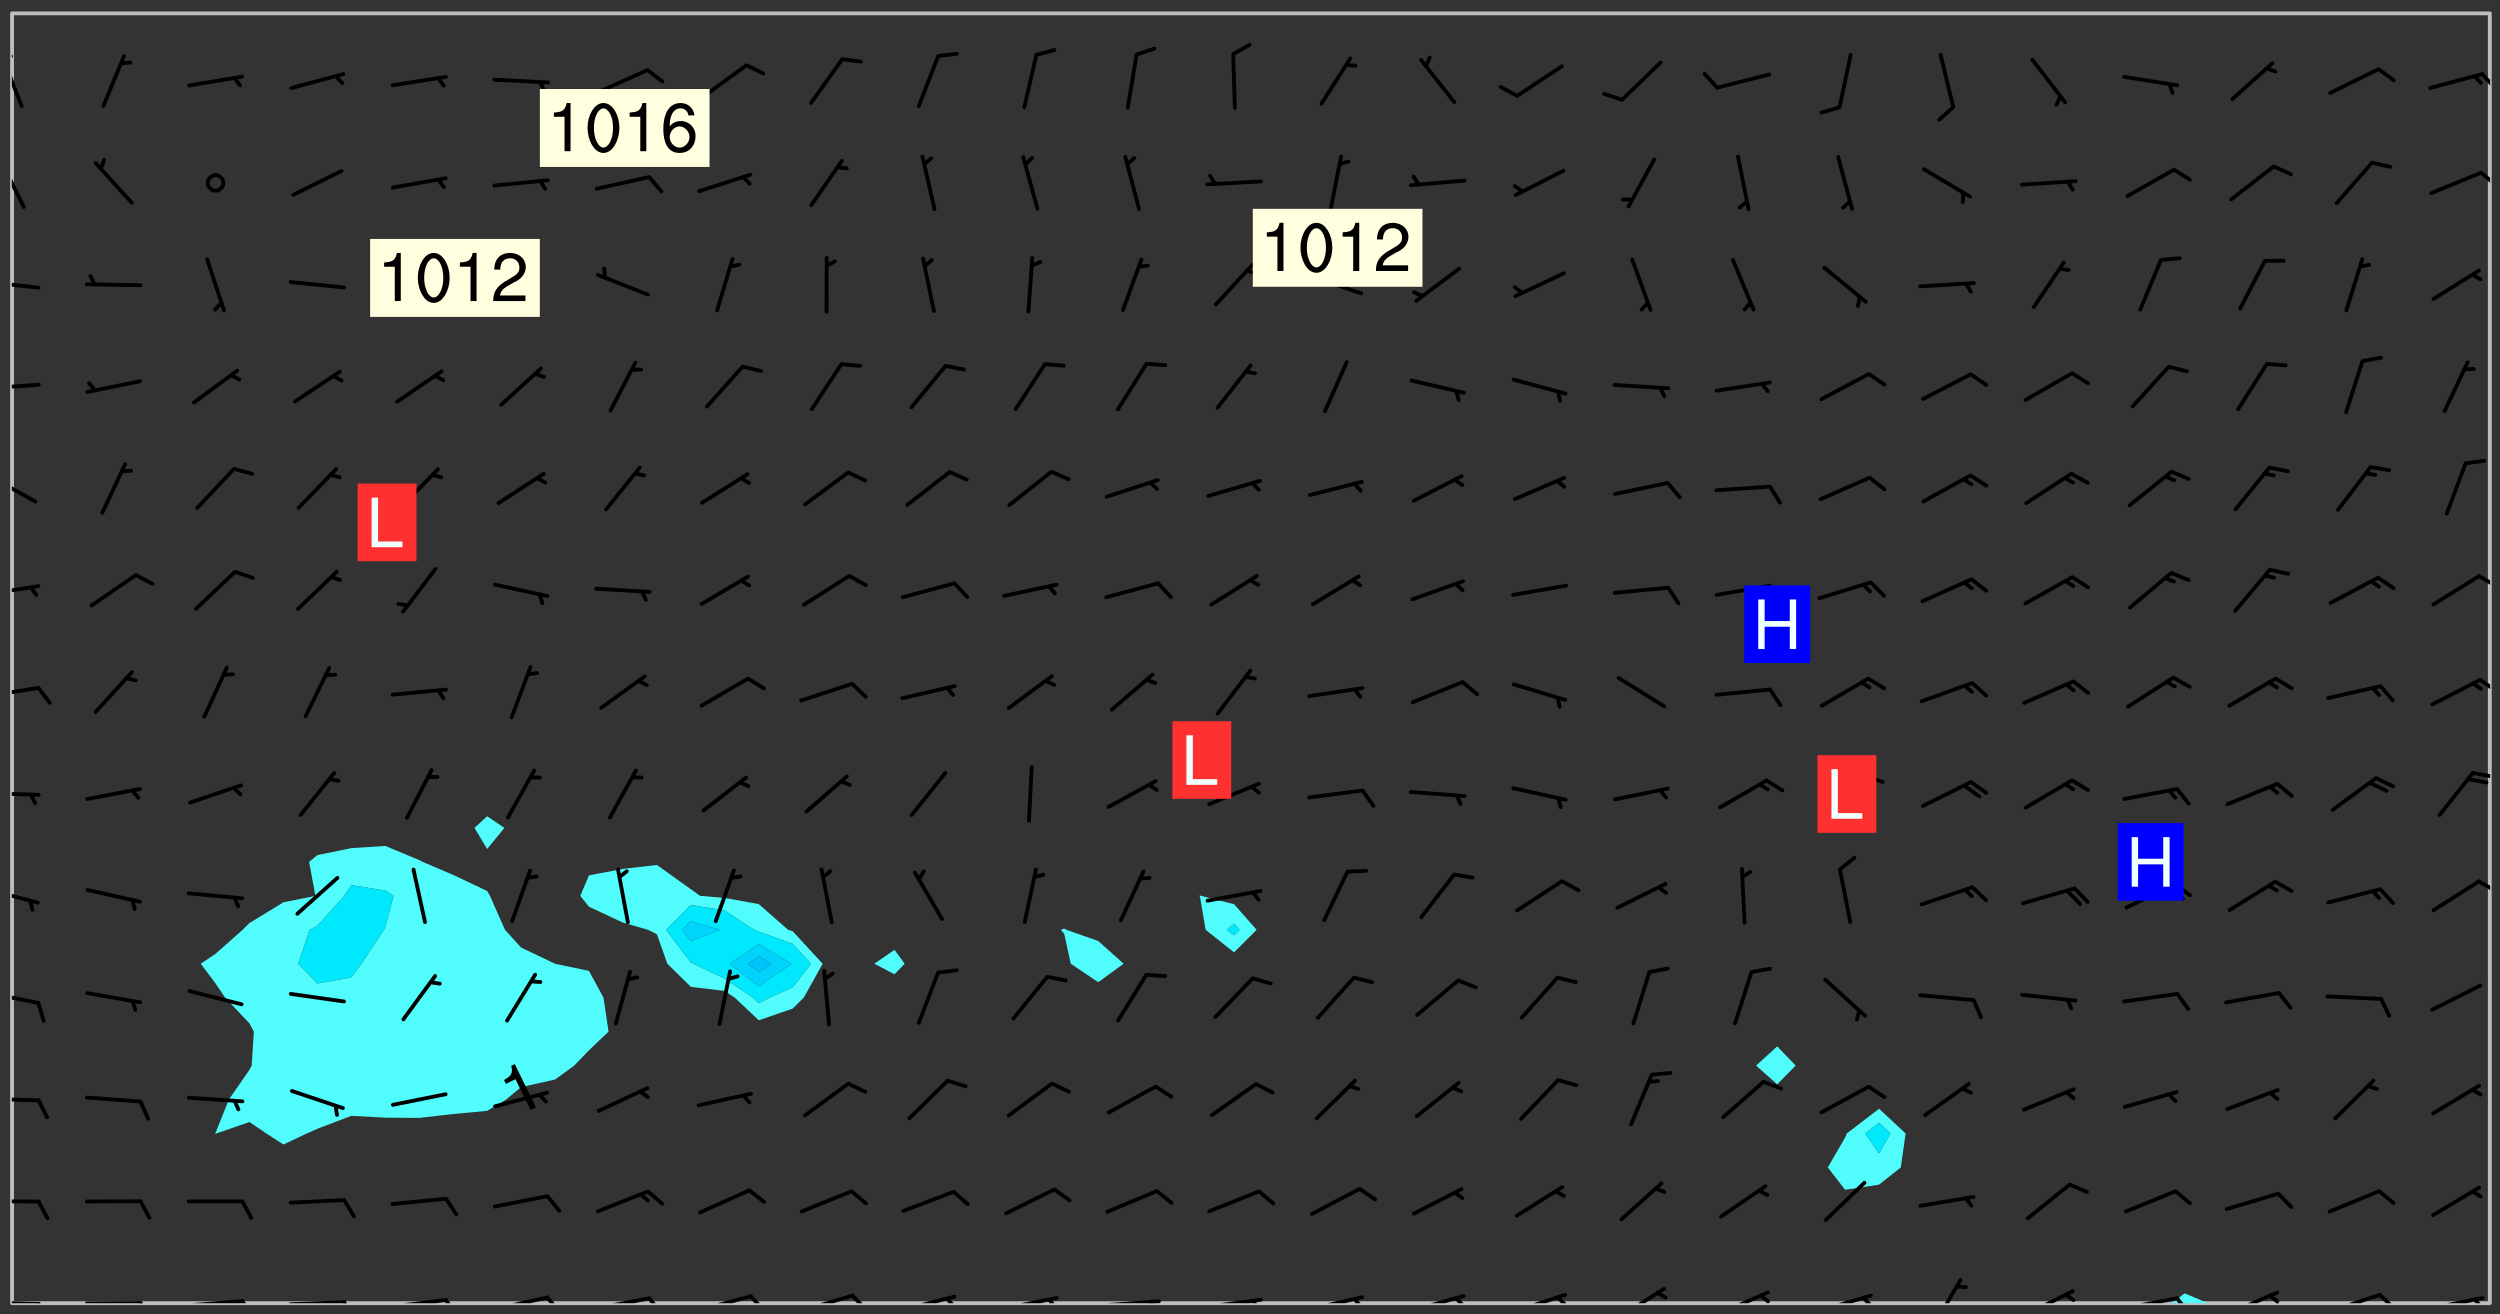 <svg xmlns="http://www.w3.org/2000/svg" role="img" xmlns:xlink="http://www.w3.org/1999/xlink" viewBox="142.45 309.95 326.84 171.84"><rect x="142.45" y="309.95" width="326.84" height="171.84" fill="#333333" stroke="none"/><defs><clipPath id="clip2"><path d="M 144 311.672 L 145 311.672 L 145 480.328 L 144 480.328 Z M 144 311.672"/></clipPath><clipPath id="clip3"><path d="M 144 311.672 L 468 311.672 L 468 480.328 L 144 480.328 Z M 144 311.672"/></clipPath><clipPath id="clip4"><path d="M 426 479 L 432 479 L 432 480.328 L 426 480.328 Z M 426 479"/></clipPath><clipPath id="clip5"><path d="M 467 311.672 L 468 311.672 L 468 480.328 L 467 480.328 Z M 467 311.672"/></clipPath><clipPath id="clip6"><path d="M 144 479 L 148 479 L 148 480.328 L 144 480.328 Z M 144 479"/></clipPath><clipPath id="clip7"><path d="M 147 480 L 149 480 L 149 480.328 L 147 480.328 Z M 147 480"/></clipPath><clipPath id="clip8"><path d="M 153 480 L 162 480 L 162 480.328 L 153 480.328 Z M 153 480"/></clipPath><clipPath id="clip9"><path d="M 160 480 L 163 480 L 163 480.328 L 160 480.328 Z M 160 480"/></clipPath><clipPath id="clip10"><path d="M 166 479 L 175 479 L 175 480.328 L 166 480.328 Z M 166 479"/></clipPath><clipPath id="clip11"><path d="M 173 479 L 176 479 L 176 480.328 L 173 480.328 Z M 173 479"/></clipPath><clipPath id="clip12"><path d="M 180 479 L 188 479 L 188 480.328 L 180 480.328 Z M 180 479"/></clipPath><clipPath id="clip13"><path d="M 187 479 L 189 479 L 189 480.328 L 187 480.328 Z M 187 479"/></clipPath><clipPath id="clip14"><path d="M 193 479 L 201 479 L 201 480.328 L 193 480.328 Z M 193 479"/></clipPath><clipPath id="clip15"><path d="M 200 479 L 203 479 L 203 480.328 L 200 480.328 Z M 200 479"/></clipPath><clipPath id="clip16"><path d="M 206 479 L 215 479 L 215 480.328 L 206 480.328 Z M 206 479"/></clipPath><clipPath id="clip17"><path d="M 213 479 L 216 479 L 216 480.328 L 213 480.328 Z M 213 479"/></clipPath><clipPath id="clip18"><path d="M 220 479 L 228 479 L 228 480.328 L 220 480.328 Z M 220 479"/></clipPath><clipPath id="clip19"><path d="M 227 479 L 230 479 L 230 480.328 L 227 480.328 Z M 227 479"/></clipPath><clipPath id="clip20"><path d="M 233 479 L 241 479 L 241 480.328 L 233 480.328 Z M 233 479"/></clipPath><clipPath id="clip21"><path d="M 240 479 L 243 479 L 243 480.328 L 240 480.328 Z M 240 479"/></clipPath><clipPath id="clip22"><path d="M 246 479 L 255 479 L 255 480.328 L 246 480.328 Z M 246 479"/></clipPath><clipPath id="clip23"><path d="M 253 479 L 256 479 L 256 480.328 L 253 480.328 Z M 253 479"/></clipPath><clipPath id="clip24"><path d="M 260 479 L 268 479 L 268 480.328 L 260 480.328 Z M 260 479"/></clipPath><clipPath id="clip25"><path d="M 266 479 L 268 479 L 268 480.328 L 266 480.328 Z M 266 479"/></clipPath><clipPath id="clip26"><path d="M 273 479 L 281 479 L 281 480.328 L 273 480.328 Z M 273 479"/></clipPath><clipPath id="clip27"><path d="M 279 479 L 281 479 L 281 480.328 L 279 480.328 Z M 279 479"/></clipPath><clipPath id="clip28"><path d="M 286 479 L 295 479 L 295 480.328 L 286 480.328 Z M 286 479"/></clipPath><clipPath id="clip29"><path d="M 292 479 L 294 479 L 294 480.328 L 292 480.328 Z M 292 479"/></clipPath><clipPath id="clip30"><path d="M 300 479 L 308 479 L 308 480.328 L 300 480.328 Z M 300 479"/></clipPath><clipPath id="clip31"><path d="M 306 479 L 308 479 L 308 480.328 L 306 480.328 Z M 306 479"/></clipPath><clipPath id="clip32"><path d="M 313 479 L 321 479 L 321 480.328 L 313 480.328 Z M 313 479"/></clipPath><clipPath id="clip33"><path d="M 319 479 L 321 479 L 321 480.328 L 319 480.328 Z M 319 479"/></clipPath><clipPath id="clip34"><path d="M 326 479 L 335 479 L 335 480.328 L 326 480.328 Z M 326 479"/></clipPath><clipPath id="clip35"><path d="M 332 479 L 334 479 L 334 480.328 L 332 480.328 Z M 332 479"/></clipPath><clipPath id="clip36"><path d="M 340 478 L 348 478 L 348 480.328 L 340 480.328 Z M 340 478"/></clipPath><clipPath id="clip37"><path d="M 345 479 L 348 479 L 348 480.328 L 345 480.328 Z M 345 479"/></clipPath><clipPath id="clip38"><path d="M 353 478 L 361 478 L 361 480.328 L 353 480.328 Z M 353 478"/></clipPath><clipPath id="clip39"><path d="M 366 478 L 374 478 L 374 480.328 L 366 480.328 Z M 366 478"/></clipPath><clipPath id="clip40"><path d="M 372 479 L 374 479 L 374 480.328 L 372 480.328 Z M 372 479"/></clipPath><clipPath id="clip41"><path d="M 380 479 L 388 479 L 388 480.328 L 380 480.328 Z M 380 479"/></clipPath><clipPath id="clip42"><path d="M 385 479 L 388 479 L 388 480.328 L 385 480.328 Z M 385 479"/></clipPath><clipPath id="clip43"><path d="M 394 477 L 400 477 L 400 480.328 L 394 480.328 Z M 394 477"/></clipPath><clipPath id="clip44"><path d="M 406 478 L 414 478 L 414 480.328 L 406 480.328 Z M 406 478"/></clipPath><clipPath id="clip45"><path d="M 412 478 L 414 478 L 414 480.328 L 412 480.328 Z M 412 478"/></clipPath><clipPath id="clip46"><path d="M 419 479 L 428 479 L 428 480.328 L 419 480.328 Z M 419 479"/></clipPath><clipPath id="clip47"><path d="M 426 479 L 429 479 L 429 480.328 L 426 480.328 Z M 426 479"/></clipPath><clipPath id="clip48"><path d="M 433 478 L 441 478 L 441 480.328 L 433 480.328 Z M 433 478"/></clipPath><clipPath id="clip49"><path d="M 438 479 L 441 479 L 441 480.328 L 438 480.328 Z M 438 479"/></clipPath><clipPath id="clip50"><path d="M 446 478 L 454 478 L 454 480.328 L 446 480.328 Z M 446 478"/></clipPath><clipPath id="clip51"><path d="M 453 478 L 456 478 L 456 480.328 L 453 480.328 Z M 453 478"/></clipPath><clipPath id="clip52"><path d="M 459 479 L 468 479 L 468 480.328 L 459 480.328 Z M 459 479"/></clipPath><clipPath id="clip53"><path d="M 465 479 L 468 479 L 468 480.328 L 465 480.328 Z M 465 479"/></clipPath><clipPath id="clip54"><path d="M 144 466 L 148 466 L 148 468 L 144 468 Z M 144 466"/></clipPath><clipPath id="clip55"><path d="M 144 453 L 148 453 L 148 455 L 144 455 Z M 144 453"/></clipPath><clipPath id="clip56"><path d="M 144 439 L 148 439 L 148 442 L 144 442 Z M 144 439"/></clipPath><clipPath id="clip57"><path d="M 144 425 L 148 425 L 148 429 L 144 429 Z M 144 425"/></clipPath><clipPath id="clip58"><path d="M 466 424 L 468 424 L 468 427 L 466 427 Z M 466 424"/></clipPath><clipPath id="clip59"><path d="M 144 413 L 148 413 L 148 415 L 144 415 Z M 144 413"/></clipPath><clipPath id="clip60"><path d="M 465 410 L 468 410 L 468 412 L 465 412 Z M 465 410"/></clipPath><clipPath id="clip61"><path d="M 144 399 L 148 399 L 148 402 L 144 402 Z M 144 399"/></clipPath><clipPath id="clip62"><path d="M 466 398 L 468 398 L 468 401 L 466 401 Z M 466 398"/></clipPath><clipPath id="clip63"><path d="M 144 386 L 148 386 L 148 388 L 144 388 Z M 144 386"/></clipPath><clipPath id="clip64"><path d="M 466 385 L 468 385 L 468 387 L 466 387 Z M 466 385"/></clipPath><clipPath id="clip65"><path d="M 144 371 L 148 371 L 148 376 L 144 376 Z M 144 371"/></clipPath><clipPath id="clip66"><path d="M 144 360 L 148 360 L 148 361 L 144 361 Z M 144 360"/></clipPath><clipPath id="clip67"><path d="M 144 346 L 148 346 L 148 348 L 144 348 Z M 144 346"/></clipPath><clipPath id="clip68"><path d="M 144 330 L 146 330 L 146 338 L 144 338 Z M 144 330"/></clipPath><clipPath id="clip69"><path d="M 466 332 L 468 332 L 468 335 L 466 335 Z M 466 332"/></clipPath><clipPath id="clip70"><path d="M 144 317 L 146 317 L 146 325 L 144 325 Z M 144 317"/></clipPath><clipPath id="clip71"><path d="M 144 317 L 145 317 L 145 319 L 144 319 Z M 144 317"/></clipPath><clipPath id="clip72"><path d="M 466 319 L 468 319 L 468 322 L 466 322 Z M 466 319"/></clipPath><g id="surface916" clip-path="url(#clip1)"><path fill="#fff" fill-opacity="0" fill-rule="evenodd" d="M 0 0 L 1000 0 L 1000 1000 L 0 1000 Z M 0 0"/><path fill="#d3d3d3" fill-opacity="0" fill-rule="evenodd" d="M162.152 355.867L161.918 356.16 161.977 356.395 162.094 356.566 162.27 356.801 162.562 357.148 162.676 357.207 162.793 357.035 162.852 356.801 163.027 356.625 163.492 356.449 164.191 356.449 164.426 356.742 164.715 357.559 164.773 357.734 164.949 357.965 165.301 358.199 166 358.898 166.172 359.074 166.406 359.422 166.641 359.832 166.93 360.414 167.34 360.879 167.57 361.113 167.805 361.289 167.922 361.52 168.098 361.812 168.27 362.977 168.27 363.211 168.328 363.5 168.387 363.617 168.504 363.734 168.852 364.145 168.969 364.316 169.145 364.492 169.32 364.727 169.438 364.898 169.609 365.25 169.668 365.484 169.902 365.891 170.137 365.832 169.961 366.008 169.902 366.938 169.32 366.938 169.086 366.824 168.738 366.938 168.621 367.055 168.562 367.348 168.504 367.523 168.387 367.695 167.922 367.988 167.863 368.223 167.805 368.336 167.805 368.98 167.863 369.152 167.863 369.562 167.922 369.621 167.922 370.027 167.98 370.434 168.098 370.609 168.156 370.668 168.387 371.309 168.328 371.602 168.328 372.301 168.27 372.883 168.27 373.117 168.211 373.348 168.156 373.699 168.156 375.621 168.211 375.738 168.637 375.738 168.27 375.855 168.246 376.207 169.137 377.375 170.879 377.914 172.219 378.273 172.219 378.812 172.309 379.621 172.844 380.336 174.363 380.605 175.254 380.52 175.344 381.684 175.879 381.863 177.039 381.684 179.094 380.699 180.254 380.336 182.133 380.16 183.828 379.98 183.648 380.699 182.133 380.785 180.883 380.875 180.078 381.145 179.004 381.953 179.273 382.672 179.809 383.57 179.629 384.195 179.363 385.004 179.629 386.082 180.254 386.98 181.059 387.16 182.309 386.98 182.043 387.703 182.141 388.207 182.195 388.5 182.195 388.672 182.254 388.965 182.254 389.371 182.43 389.488 182.781 389.605 183.188 389.605 183.48 389.43 183.594 389.312 183.652 389.195 183.77 388.965 183.828 388.789 184.18 388.324 184.41 388.148 184.586 388.09 184.762 388.148 184.82 388.324 184.938 389.312 184.992 389.781 185.051 389.953 185.168 390.188 185.344 390.246 186.16 390.305 186.449 390.305 186.566 390.539 186.625 390.945 186.684 391.297 186.684 392.402 186.801 392.695 186.918 393.043 187.207 393.742 187.383 394.094 187.965 394.848 188.316 395.023 188.488 395.082 188.957 395.316 189.598 395.781 189.945 396.016 190.238 396.191 190.531 396.246 190.762 396.309 191.578 396.656 191.871 396.832 191.984 397.004 192.336 397.355 192.453 397.531 192.977 398.172 192.977 398.461 193.035 398.812 193.035 399.16 193.094 399.512 193.152 399.801 193.27 399.859 193.441 399.918 193.617 399.918 194.199 400.152 194.375 400.27 194.551 400.559 194.727 400.793 194.84 401.027 195.133 401.258 195.25 401.375 195.25 401.785 195.309 401.84 195.598 402.074 195.832 402.191 195.891 402.309 196.008 402.48 196.066 402.598 196.297 402.832 196.355 403.008 196.59 403.066 196.707 403.125 196.59 403.238 196.531 403.355 196.531 403.473 196.414 403.766 196.297 404.055 196.297 404.637 196.473 404.754 196.59 404.812 196.648 404.93 196.766 405.047 196.879 405.105 197.055 405.453 197.113 405.805 197.172 406.211 197.172 406.387 197.113 406.562 196.996 407.262 196.996 407.434 197.113 407.609 197.406 407.902 197.812 407.902 197.988 408.02 198.105 408.191 198.223 408.484 198.223 408.719 197.695 408.719 197.465 408.484 197.23 408.484 197.055 408.543 196.996 409.242 197.055 409.59 197.172 409.766 197.348 410.176 197.465 410.406 197.754 410.875 197.93 410.93 198.453 410.93 198.688 410.988 199.445 411.629 199.504 411.922 199.504 412.156 199.562 412.215 199.793 412.562 199.793 412.914 199.676 413.086 199.676 413.379 199.969 413.668 200.262 413.844 200.434 413.902 200.727 414.078 201.02 414.195 201.602 414.602 201.891 414.836 202.184 415.012 202.402 415.172 202.418 415.184 202.648 415.359 203.289 415.883 203.465 416.117 203.582 416.293 203.758 416.469 203.871 416.641 203.871 417.281 203.988 417.457 204.457 417.574 205.039 417.691 205.273 417.75 205.504 417.863 205.797 417.98 205.91 418.039 206.496 418.391 206.785 418.562 206.961 418.625 207.137 418.68 207.312 418.738 208.012 419.09 208.301 419.266 208.535 419.32 208.824 419.496 209.059 419.613 209.699 420.02 209.992 420.137 210.164 420.195 210.398 420.254 210.809 420.312 211.039 420.371 211.273 420.488 211.332 420.66 210.922 420.836 211.391 420.895 211.449 421.188 211.562 421.422 211.738 421.477 211.973 421.535 212.148 421.594 212.555 421.711 213.195 421.945 213.312 422.117 213.371 422.352 213.371 422.527 213.312 422.645 213.254 423.051 213.488 423.285 213.605 423.344 213.953 423.461 214.594 423.691 214.77 423.809 215.059 423.926 215.234 424.102 215.469 424.566 216.051 425.672 216.227 425.848 216.574 426.023 216.75 426.141 217.102 426.258 218.148 426.781 218.383 426.84 218.848 426.953 219.141 427.012 219.605 427.188 220.363 427.77 220.598 428.004 220.945 428.469 221.121 428.645 221.41 428.879 222.227 429.578 222.52 429.754 222.809 430.043 223.102 430.219 223.395 430.508 224.09 431.148 224.266 431.324 224.559 431.559 224.848 431.793 225.316 432.082 225.957 432.664 226.305 432.898 226.539 433.191 226.887 433.539 227.238 434.004 228.172 434.996 228.52 435.402 228.637 435.578 228.871 435.637 228.984 435.754 229.629 435.93 229.859 436.043 230.094 436.102 230.387 436.277 230.617 436.395 231.551 437.094 231.957 437.5 232.191 437.676 232.598 437.852 232.832 437.969 233.648 438.316 233.996 438.551 234.23 438.668 234.523 438.957 234.754 439.074 235.512 439.426 235.863 439.598 236.094 439.656 236.387 439.773 236.621 439.832 237.492 440.008 238.309 440.008 238.777 440.238 238.949 440.297 239.824 440.996 240.289 441.113 240.582 441.172 240.758 441.23 240.988 441.289 241.457 441.348 241.805 441.406 242.156 441.465 242.562 441.523 242.855 441.523 243.027 441.582 243.027 441.812 243.203 441.988 243.496 441.988 243.844 442.047 244.195 442.105 244.895 442.223 245.535 442.223 246 441.988 246.293 441.812 246.465 441.695 246.875 441.523 247.164 441.348 248.098 440.883 248.566 440.59 249.09 440.297 249.555 440.125 250.02 439.949 251.07 439.484 251.359 439.367 251.77 439.25 252.059 439.133 252.586 438.957 254.102 438.258 254.684 437.91 254.973 437.852 255.266 437.793 255.613 437.676 256.488 437.445 256.84 437.328 256.953 437.328 257.188 437.27 258.062 437.035 258.297 436.977 259.109 436.977 259.461 436.918 260.277 436.801 260.449 436.742 260.801 436.688 261.094 436.629 261.324 436.57 262.141 436.395 262.316 436.336 262.664 436.336 262.898 436.277 263.363 436.16 264.121 435.988 264.355 435.93 264.703 435.93 265.113 435.812 265.402 435.754 266.688 435.695 266.977 435.695 267.387 435.637 267.617 435.578 267.793 435.578 268.668 435.461 269.074 435.461 269.484 435.344 269.832 435.344 270.184 435.23 271.055 435.172 272.805 435.172 273.852 435.461 274.262 435.578 274.551 435.695 274.902 435.812 275.191 435.93 276.242 436.102 276.531 436.16 276.824 436.16 277.117 436.219 277.289 436.277 277.699 436.336 277.871 436.395 277.988 436.453 278.105 436.453 278.223 436.512 278.574 436.57 278.688 436.57 279.098 436.637 281.02 437.031 282.945 437.426 284.465 437.875 286.16 438.594 288.305 439.398 289.91 438.68 291.34 437.875 292.5 436.797 293.75 436.348 296.785 435.629 298.66 435.27 300.805 433.922 303.039 432.668 305.539 431.41 307.234 430.961 309.02 430.781 310.18 430.512 310.805 431.051 312.145 430.781 312.859 429.793 313.844 428.449 314.289 428.27 315.094 427.91 316.969 427.371 318.754 426.922 320.004 426.652 321.164 426.562 322.863 426.473 324.824 426.203 326.074 426.113 326.613 426.113 327.238 426.023 328.129 426.023 330.273 425.844 332.684 425.664 335.273 425.574 336.969 425.754 338.578 425.844 340.008 426.203 341.168 426.922 343.043 427.91 344.203 429.438 344.469 430.152 345.098 430.242 345.453 431.141 345.988 431.68 346.523 433.207 347.598 433.566 348.133 433.566 347.328 434.102 347.418 435.809 348.133 438.504 349.023 439.309 349.918 440.297 350.633 441.555 352.418 442.094 353.938 441.914 354.293 443.258 355.902 442.453 356.883 441.914 357.152 442.184 357.469 441.969 357.688 441.824 358.488 442.273 358.938 441.914 359.293 441.914 359.828 441.645 360.367 440.926 360.902 440.656 361.527 439.668 362.688 440.117 363.527 440.488 364.922 441.105 366.617 440.926 368.223 440.926 370.008 441.016 370.188 439.309 370.723 437.965 371.527 438.234 372.02 439.082 372.422 439.488 372.332 440.027 372.332 440.387 373.047 440.836 373.758 440.566 375.188 440.566 375.547 441.555 375.992 442.812 376.707 444.156 377.957 444.785 379.652 445.414 380.367 445.234 380.547 444.695 381.527 444.605 381.977 444.965 382.062 446.223 381.797 446.852 381.262 447.031 381.262 447.57 381.977 448.555 382.242 449.094 383.227 450.082 384.027 451.16 383.762 451.52 383.672 452.418 383.047 454.75 382.691 456.816 382.602 458.609 382.422 459.328 382.332 459.867 382.332 461.305 381.352 463.188 380.992 464.895 380.457 465.793 379.652 466.961 379.387 467.5 381.441 468.754 381.527 469.113 381.172 469.652 381.082 469.473 381.082 470.281 381.172 471.719 380.727 472.434 379.652 472.527 379.387 473.242 379.922 474.141 380.727 474.859 381.887 475.668 383.227 475.938 383.672 476.297 383.316 476.746 381.527 476.656 380.277 476.207 379.562 475.488 378.938 475.398 378.762 478.988 378.574 480.297 467.934 480.297 467.934 311.703 412.664 311.703 412.664 360.785 413.426 360.91 416.715 361.453 418.738 364.289 418.738 367.043 421.09 367.375 423.438 367.707 427.488 367.707 426.109 371.867 424.086 372.574 422.062 373.277 421.52 373.621 418.926 375.238 418.738 375.355 416.715 373.277 415.984 370.535 413.312 368.457 411.938 364.957 411.871 364.875 409.914 362.203 412.664 360.785 412.664 311.703 294.422 311.703 294.422 403.117 294.539 403.148 294.672 403.16 294.746 403.234 294.852 403.281 294.941 403.34 295.027 403.398 295.117 403.457 295.414 403.754 295.473 403.844 295.504 403.961 295.531 404.078 295.547 404.215 295.516 404.332 295.457 404.422 295.398 404.508 295.355 404.613 295.309 404.715 295.281 404.836 295.281 404.98 295.457 405.25 295.605 405.398 295.68 405.484 295.754 405.559 295.797 405.664 295.859 405.754 295.918 405.84 295.961 405.945 296.02 406.035 296.066 406.137 296.109 406.242 296.168 406.328 296.285 406.508 296.359 406.582 296.422 406.668 296.48 406.758 296.523 406.863 296.582 406.953 296.641 407.039 296.703 407.129 296.762 407.219 296.805 407.32 296.922 407.5 296.996 407.574 297.055 407.66 297.129 407.734 297.219 407.793 297.324 407.84 297.473 407.84 297.605 407.824 297.738 407.84 297.84 407.793 297.914 407.719 297.961 407.617 297.945 407.484 297.945 407.336 297.898 407.23 297.871 407.113 297.824 407.012 297.797 406.891 297.754 406.789 297.691 406.699 297.648 406.598 297.605 406.492 297.574 406.375 297.559 406.242 297.547 406.105 297.633 406.047 297.691 405.961 297.812 405.93 297.855 406.035 297.871 406.168 297.871 406.285 297.93 406.387 297.988 406.477 298.078 406.535 298.227 406.684 298.285 406.773 298.328 406.879 298.316 406.98 298.402 407.039 298.508 407.086 298.594 407.145 298.684 407.203 298.758 407.277 298.641 407.305 298.535 407.352 298.449 407.41 298.375 407.484 298.316 407.574 298.254 407.66 298.227 407.781 298.18 407.883 298.137 407.988 298.105 408.105 298.094 408.238 298.078 408.371 298.078 408.52 298.105 408.637 298.152 408.742 298.195 408.844 298.254 408.934 298.328 409.008 298.418 409.066 298.492 409.141 298.582 409.199 298.641 409.289 298.684 409.395 298.73 409.496 298.848 409.527 298.98 409.543 299.129 409.543 299.246 409.512 299.352 409.555 299.395 409.66 299.441 409.762 299.469 409.883 299.5 410 299.527 410.117 299.559 410.238 299.586 410.355 299.691 410.398 299.793 410.445 299.926 410.43 300.074 410.578 300.137 410.664 300.211 410.738 300.281 410.812 300.371 410.875 300.477 410.918 300.578 410.961 300.695 410.992 300.832 411.008 300.949 410.977 301.023 410.902 301.051 410.785 301.039 410.652 301.008 410.531 300.98 410.414 301.023 410.309 301.141 410.309 301.23 410.371 301.348 410.398 301.496 410.398 301.629 410.414 301.777 410.414 301.91 410.43 302.043 410.414 302.191 410.414 302.324 410.398 302.457 410.387 302.594 410.398 302.711 410.371 302.844 410.355 303.035 410.297 302.977 410.473 302.961 410.605 302.934 410.727 302.918 410.859 302.859 410.945 302.727 410.961 302.621 411.008 302.516 411.051 302.398 411.082 302.281 411.109 302.016 411.141 301.867 411.141 301.734 411.156 301.66 411.23 301.719 411.316 301.867 411.465 301.984 411.645 302.059 411.715 302.148 411.777 302.238 411.836 302.324 411.895 302.414 411.953 302.516 411.996 302.621 412.059 302.727 412.102 302.812 412.16 302.918 412.207 303.02 412.25 303.199 412.367 303.258 412.457 303.215 412.559 303.168 412.664 303.184 412.797 303.406 413.02 303.465 413.109 303.508 413.211 303.539 413.332 303.582 413.434 303.598 413.566 303.629 413.684 303.641 413.82 303.672 413.938 303.82 414.086 303.922 414.129 304.027 414.172 304.145 414.203 304.277 414.219 304.414 414.234 304.531 414.234 304.648 414.203 304.738 414.145 304.781 414.039 304.828 413.938 304.871 413.832 304.902 413.715 304.914 413.582 304.914 413.434 304.902 413.301 304.887 413.168 304.855 413.051 304.812 412.945 304.766 412.84 304.723 412.738 304.68 412.633 304.664 412.5 304.68 412.367 304.707 412.25 304.738 412.133 304.766 412.012 304.812 411.91 304.902 411.852 304.988 411.789 305.062 411.715 305.152 411.656 305.375 411.434 305.434 411.348 305.508 411.273 305.625 411.094 305.684 411.008 305.684 410.859 305.609 410.785 305.508 410.738 305.402 410.695 305.301 410.652 305.242 410.562 305.195 410.457 305.168 410.34 305.258 410.281 305.375 410.25 305.477 410.207 305.656 410.09 305.805 409.941 305.816 409.809 305.805 409.703 305.715 409.645 305.582 409.66 305.434 409.66 305.301 409.676 305.168 409.66 305.047 409.629 304.961 409.57 304.887 409.496 304.828 409.406 304.766 409.32 304.648 409.141 304.59 409.055 304.621 408.934 304.707 408.875 304.828 408.844 304.887 408.758 304.887 408.637 304.855 408.52 304.797 408.43 304.738 408.344 304.691 408.238 304.664 408.121 304.648 407.988 304.707 407.898 304.781 407.824 304.871 407.766 304.988 407.586 305.062 407.512 305.121 407.426 305.27 407.277 305.391 407.246 305.523 407.23 305.656 407.246 305.73 407.32 305.773 407.426 305.789 407.559 305.758 407.676 305.641 407.707 305.508 407.719 305.359 407.867 305.316 407.973 305.27 408.074 305.242 408.195 305.211 408.312 305.211 408.461 305.242 408.578 305.285 408.684 305.344 408.773 305.418 408.844 305.492 408.918 305.609 408.949 305.73 408.977 305.848 408.949 305.98 408.934 306.098 408.934 306.188 408.992 306.262 409.066 306.309 409.172 306.367 409.258 306.469 409.305 306.602 409.32 306.707 409.363 306.793 409.422 306.781 409.527 306.707 409.602 306.527 409.719 306.469 409.809 306.379 409.867 306.309 409.941 306.234 410.016 306.172 410.105 306.145 410.223 306.129 410.355 306.145 410.488 306.129 410.621 306.129 410.77 306.145 410.902 306.172 411.02 306.203 411.141 306.277 411.215 306.367 411.273 306.453 411.332 306.543 411.391 306.66 411.422 306.66 411.508 306.559 411.555 306.469 411.613 306.203 411.645 306.086 411.672 305.938 411.672 305.832 411.715 305.73 411.762 305.672 411.852 305.609 412.086 305.598 412.219 305.566 412.34 305.551 412.473 305.551 412.766 305.539 412.898 305.551 413.035 305.566 413.168 305.699 413.184 305.832 413.195 305.953 413.227 306.039 413.285 306.113 413.359 306.16 413.465 306.203 413.566 306.219 413.699 306.219 414.145 306.203 414.277 306.203 414.723 306.234 414.988 306.262 415.105 306.277 415.238 306.309 415.355 306.395 415.566 306.426 415.832 306.426 415.98 306.395 416.098 306.367 416.215 306.336 416.336 306.309 416.453 306.277 416.57 306.246 416.691 306.234 416.824 306.219 416.957 306.309 417.016 306.426 416.984 306.527 417 306.574 417.105 306.543 417.371 306.543 417.812 306.5 417.918 306.453 418.023 306.41 418.125 306.367 418.23 306.309 418.316 306.277 418.438 306.234 418.555 306.203 418.672 306.188 418.805 306.203 418.938 306.262 419.027 306.367 419.074 306.453 419.133 306.512 419.219 306.5 419.355 306.469 419.473 306.426 419.574 306.426 420.02 306.41 420.152 306.41 420.301 306.379 420.418 306.336 420.523 306.309 420.641 306.262 420.746 306.219 420.848 306.188 420.969 306.16 421.086 306.129 421.219 306.098 421.336 306.07 421.453 306.027 421.559 305.996 421.676 305.965 421.797 305.953 421.93 305.938 422.062 305.938 422.359 305.965 422.477 305.965 422.625 306.012 423.023 306.039 423.141 306.098 423.23 306.219 423.262 306.367 423.262 306.5 423.246 306.559 423.336 306.559 423.453 306.5 423.543 306.41 423.602 306.309 423.645 306.203 423.691 306.113 423.75 306.027 423.809 305.891 423.824 305.773 423.793 305.641 423.777 305.539 423.824 305.477 423.91 305.465 424.047 305.449 424.18 305.418 424.297 305.391 424.414 305.375 424.547 305.344 424.668 305.344 424.965 305.359 425.098 305.391 425.215 305.391 425.363 305.402 425.496 305.402 425.645 305.375 425.762 305.328 425.863 305.301 425.984 305.27 426.102 305.211 426.191 305.137 426.266 305.035 426.309 304.93 426.355 304.812 426.383 304.691 426.414 304.59 426.367 304.648 426.281 304.754 426.234 304.781 426.117 304.812 426 304.84 425.879 304.871 425.762 304.871 425.613 304.887 425.48 304.855 425.363 304.812 425.258 304.707 425.273 304.633 425.348 304.531 425.391 304.441 425.453 304.367 425.527 304.324 425.629 304.309 425.762 304.277 425.879 304.25 426 304.219 426.117 304.191 426.234 304.16 426.355 304.133 426.473 304.102 426.59 304.059 426.695 303.969 426.754 303.879 426.754 303.762 426.723 303.73 426.637 303.746 426.5 303.715 426.383 303.715 426.234 303.703 426.102 303.703 425.953 303.641 425.719 303.613 425.598 303.57 425.496 303.523 425.391 303.465 425.305 303.406 425.215 303.363 425.109 303.301 425.023 303.152 424.875 303.082 424.801 302.977 424.754 302.871 424.711 302.77 424.668 302.473 424.371 302.383 424.297 302.297 424.238 302.191 424.195 302.102 424.133 302.016 424.074 301.91 424.031 301.82 423.973 301.734 423.91 301.66 423.84 301.555 423.793 301.469 423.734 301.363 423.691 301.273 423.629 301.172 423.586 301.066 423.543 300.98 423.484 300.875 423.438 300.77 423.395 300.668 423.348 300.578 423.289 300.477 423.246 300.371 423.203 300.281 423.141 300.164 423.113 300.031 423.098 299.898 423.113 299.75 423.113 299.617 423.129 299.5 423.098 299.41 423.039 299.336 422.965 299.246 422.906 299.145 422.859 298.996 422.859 298.875 422.832 298.773 422.789 298.699 422.715 298.582 422.535 298.492 422.477 298.391 422.434 298.301 422.371 298.195 422.328 298.105 422.27 298.02 422.211 297.914 422.164 297.855 422.078 297.797 421.988 297.754 421.883 297.707 421.781 297.633 421.707 297.547 421.648 297.473 421.574 297.383 421.516 297.16 421.293 297.117 421.188 297.086 420.922 297.191 420.879 297.336 420.879 297.441 420.922 297.516 420.996 297.605 421.055 297.691 421.113 297.797 421.16 297.887 421.219 298.035 421.367 298.105 421.441 298.254 421.59 298.316 421.676 298.391 421.75 298.477 421.809 298.551 421.883 298.641 421.945 298.73 422.004 298.816 422.062 299.086 422.238 299.188 422.285 299.293 422.328 299.395 422.371 299.441 422.297 299.5 422.211 299.574 422.137 299.645 422.062 299.75 422.105 299.824 422.18 299.883 422.27 299.926 422.371 299.973 422.477 300.016 422.582 300.137 422.609 300.254 422.582 300.328 422.492 300.371 422.387 300.43 422.297 300.504 422.223 300.609 422.18 300.727 422.152 300.859 422.164 300.949 422.223 301.098 422.371 301.156 422.461 301.199 422.566 301.246 422.668 301.289 422.773 301.332 422.875 301.438 422.922 301.543 422.965 301.676 422.98 301.762 422.922 301.82 422.832 301.895 422.758 302 422.715 302.117 422.742 302.223 422.789 302.324 422.832 302.43 422.875 302.531 422.922 302.711 423.039 302.711 423.156 302.695 423.289 302.711 423.422 302.727 423.559 302.785 423.645 302.887 423.691 303.008 423.719 303.125 423.75 303.273 423.75 303.391 423.719 303.449 423.629 303.629 423.512 303.688 423.422 303.762 423.348 303.82 423.262 303.938 423.082 304.117 422.965 304.234 422.996 304.324 423.055 304.367 423.129 304.352 423.262 304.352 423.379 304.441 423.438 304.59 423.438 304.723 423.422 304.855 423.41 305.121 423.379 305.227 423.336 305.344 423.305 305.465 423.277 305.539 423.203 305.609 423.129 305.672 423.039 305.656 422.934 305.609 422.832 305.508 422.789 305.402 422.773 305.285 422.801 305.02 422.832 304.871 422.832 304.797 422.758 304.707 422.699 304.59 422.668 304.473 422.641 304.34 422.625 304.191 422.625 304.059 422.641 303.762 422.641 303.656 422.594 303.508 422.445 303.465 422.344 303.406 422.254 303.629 422.031 303.715 421.973 303.82 421.93 303.938 421.898 304.07 421.883 304.203 421.898 304.34 421.914 304.441 421.957 304.574 421.945 304.664 421.883 304.766 421.84 304.828 421.75 304.781 421.648 304.691 421.59 304.574 421.559 304.473 421.516 304.414 421.426 304.352 421.336 304.352 421.219 304.367 421.086 304.473 421.039 304.547 420.969 304.547 420.848 304.457 420.789 304.426 420.672 304.516 420.613 304.59 420.539 304.633 420.434 304.691 420.344 304.738 420.242 304.754 420.109 304.754 419.961 304.707 419.855 304.664 419.754 304.574 419.695 304.441 419.68 304.34 419.637 304.203 419.621 304.086 419.59 303.641 419.59 303.508 419.574 303.375 419.562 303.242 419.547 303.125 419.516 302.977 419.516 302.844 419.5 302.711 419.488 302.445 419.457 302.324 419.414 302.238 419.355 302.164 419.281 302.164 419.133 302.176 419 302.281 418.953 302.383 418.91 302.516 418.895 302.668 418.895 302.801 418.879 303.094 418.879 303.215 418.91 303.316 418.953 303.406 419.012 303.641 419.074 303.762 419.027 303.852 418.969 303.953 418.926 304.086 418.91 304.191 418.953 304.293 419 304.426 419.012 304.547 418.984 304.691 418.984 304.812 418.953 304.93 418.926 305.035 418.879 305.109 418.805 305.195 418.746 305.344 418.598 305.402 418.512 305.449 418.406 305.477 418.289 305.492 418.184 305.391 418.141 305.301 418.082 305.184 418.051 305.078 418.008 304.988 417.945 304.914 417.859 304.84 417.785 304.738 417.742 304.633 417.695 304.531 417.652 304.473 417.562 304.426 417.461 304.34 417.25 304.277 417.164 304.219 417.074 304.145 417 304.059 416.941 303.789 416.941 303.672 416.973 303.582 417.031 303.48 417.074 303.348 417.09 303.242 417.074 303.215 416.957 303.152 416.867 303.035 416.836 302.934 416.793 302.785 416.645 302.754 416.527 302.738 416.422 302.812 416.348 302.992 416.23 303.109 416.203 303.227 416.172 303.363 416.188 303.465 416.23 303.57 416.273 303.672 416.32 303.777 416.363 303.895 416.395 304.027 416.41 304.145 416.438 304.277 416.453 304.383 416.438 304.473 416.379 304.398 416.305 304.293 416.262 304.219 416.188 304.145 416.098 303.996 415.949 303.91 415.891 303.82 415.832 303.746 415.758 303.656 415.699 303.555 415.652 303.434 415.625 303.332 415.578 303.227 415.535 303.109 415.504 303.008 415.461 302.887 415.43 302.738 415.43 302.621 415.461 302.516 415.504 302.43 415.566 302.25 415.684 302.164 415.742 302.074 415.801 301.969 415.848 301.883 415.906 301.777 415.949 301.676 415.992 301.57 416.039 301.496 416.113 301.438 416.203 301.379 416.289 301.332 416.395 301.273 416.48 301.199 416.555 301.066 416.543 300.949 416.512 300.832 416.512 300.758 416.586 300.668 416.645 300.594 416.719 300.504 416.777 300.418 416.836 300.312 416.883 300.211 416.926 300.074 416.941 299.973 416.898 299.824 416.75 299.719 416.703 299.633 416.703 299.527 416.75 299.426 416.793 299.305 416.824 299.188 416.793 299.113 416.719 299.113 416.602 299.145 416.48 299.219 416.41 299.277 416.32 299.352 416.246 299.469 416.215 299.574 416.172 299.867 416.172 300 416.156 300.137 416.141 300.238 416.098 300.328 416.039 300.43 415.992 300.52 415.934 300.652 415.922 300.742 415.98 300.875 415.992 300.965 415.934 301.051 415.875 301.156 415.832 301.246 415.773 301.332 415.711 301.422 415.652 301.57 415.504 301.629 415.418 301.688 415.328 301.793 415.285 301.926 415.27 302.043 415.297 302.164 415.328 302.223 415.27 302.281 415.18 302.312 414.914 302.34 414.797 302.445 414.809 302.578 414.824 302.68 414.781 302.77 414.723 302.828 414.633 302.902 414.559 302.961 414.469 303.008 414.367 303.02 414.234 303.008 414.102 302.961 413.996 302.812 413.848 302.754 413.758 302.695 413.672 302.652 413.566 302.652 413.121 302.668 412.988 302.668 412.84 302.68 412.707 302.621 412.648 302.531 412.707 302.43 412.664 302.25 412.547 302.164 412.488 302.102 412.398 302.043 412.309 301.969 412.234 301.883 412.176 301.762 412.207 301.66 412.219 301.555 412.266 301.469 412.324 301.363 412.367 301.215 412.516 301.125 412.574 301.039 412.633 300.949 412.695 300.844 412.738 300.711 412.754 300.711 412.633 300.816 412.59 300.934 412.559 301.008 412.488 301.051 412.383 301.051 412.234 301.023 412.117 300.875 411.969 300.742 411.953 300.594 411.953 300.477 411.984 300.371 412.027 300.27 412.07 300.18 412.133 300.062 412.16 299.988 412.086 300 411.953 299.957 411.852 299.914 411.746 299.824 411.688 299.707 411.715 299.586 411.746 299.469 411.777 299.367 411.82 299.246 411.852 299.145 411.895 299.039 411.938 298.949 411.996 298.848 412.012 298.848 411.895 298.863 411.762 298.805 411.672 298.73 411.715 298.582 411.863 298.523 411.953 298.449 412.027 298.402 412.133 298.359 412.234 298.285 412.309 298.227 412.398 298.152 412.473 298.094 412.559 298.02 412.633 297.93 412.695 297.855 412.766 297.781 412.84 297.68 412.855 297.547 412.871 297.441 412.828 297.441 412.707 297.59 412.559 297.633 412.457 297.691 412.367 297.738 412.266 297.781 412.16 297.84 412.07 297.871 411.953 297.914 411.852 297.945 411.73 297.973 411.613 298.02 411.508 298.062 411.406 298.105 411.301 298.18 411.23 298.27 411.168 298.359 411.109 298.461 411.066 298.758 411.066 299.023 411.035 299.129 410.992 299.055 410.918 298.938 410.887 298.832 410.844 298.742 410.785 298.641 410.738 298.551 410.68 298.449 410.637 298.344 410.594 298.254 410.531 298.168 410.473 298.062 410.43 297.961 410.387 297.84 410.355 297.723 410.324 297.621 410.281 297.5 410.25 297.398 410.207 297.309 410.148 297.266 410.043 297.25 409.91 297.352 409.867 297.484 409.852 297.621 409.867 297.754 409.852 297.855 409.809 297.914 409.719 297.93 409.613 297.84 409.555 297.766 409.48 297.664 409.438 297.574 409.379 297.426 409.23 297.383 409.125 297.367 408.992 297.367 408.699 297.309 408.609 297.219 408.551 297.145 408.477 297.102 408.371 297.07 408.254 297.012 408.164 296.938 408.09 296.82 408.062 296.746 407.988 296.656 407.93 296.566 407.867 296.48 407.809 296.406 407.734 296.348 407.648 296.301 407.543 296.215 407.484 296.066 407.336 295.871 407.277 295.738 407.293 295.637 407.336 295.562 407.41 295.516 407.512 295.473 407.617 295.414 407.707 295.355 407.793 295.059 408.09 294.969 408.148 294.883 408.148 294.82 408.062 294.777 407.957 294.809 407.84 294.867 407.75 294.895 407.633 294.883 407.5 294.793 407.438 294.688 407.484 294.57 407.512 294.453 407.543 294.184 407.719 294.082 407.766 293.965 407.793 293.859 407.84 293.77 407.898 293.668 407.941 293.609 407.855 293.562 407.75 293.578 407.617 293.625 407.512 293.695 407.438 293.77 407.367 293.828 407.277 293.828 407.129 293.785 407.023 293.547 407.023 293.445 407.07 293.414 407.188 293.387 407.305 293.355 407.426 293.281 407.469 293.148 407.484 293.074 407.438 293.031 407.336 292.988 407.23 292.941 407.129 292.898 407.023 292.777 407.055 292.676 407.098 292.543 407.113 292.426 407.145 292.32 407.188 292.23 407.246 292.129 407.293 292.008 407.32 291.875 407.336 291.773 407.293 291.715 407.203 291.668 407.098 291.625 406.996 291.582 406.891 291.582 406.773 291.641 406.684 291.727 406.625 291.906 406.508 292.008 406.461 292.113 406.418 292.219 406.359 292.32 406.316 292.41 406.254 292.512 406.211 292.617 406.152 292.719 406.105 292.809 406.047 292.914 406.004 293.016 405.961 293.105 405.898 293.207 405.855 293.344 405.84 293.461 405.871 293.562 405.914 293.684 405.945 293.785 405.988 293.891 406.035 293.992 406.078 294.098 406.121 294.199 406.168 294.305 406.211 294.406 406.254 294.512 406.301 294.598 406.359 294.703 406.402 294.82 406.434 294.926 406.477 295.027 406.523 295.117 406.582 295.223 406.625 295.324 406.668 295.43 406.715 295.547 406.742 295.648 406.789 295.77 406.816 295.918 406.816 296.004 406.758 296.02 406.656 296.078 406.566 296.051 406.449 295.977 406.375 295.859 406.195 295.785 406.121 295.695 406.047 295.516 405.93 295.43 405.871 295.324 405.828 295.223 405.781 294.953 405.605 294.895 405.516 294.82 405.441 294.762 405.352 294.719 405.25 294.688 405.133 294.672 404.996 294.672 404.434 294.66 404.301 294.645 404.168 294.613 404.051 294.598 403.918 294.586 403.785 294.555 403.664 294.332 403.441 294.273 403.355 294.258 403.25 294.289 403.133 294.422 403.117 294.422 311.703 172.992 311.703 172.992 313.156 172.934 313.391 172.582 314.441 172.41 314.965 172.293 315.312 172.117 315.723 172 315.895 171.766 316.188 171.535 316.246 171.184 316.246 171.066 316.305 170.836 316.711 170.836 317.004 170.953 317.18 171.184 317.41 171.301 317.645 171.941 318.402 172.234 318.867 172.41 319.102 172.641 319.453 172.875 319.801 173.516 320.617 173.691 321.082 173.863 321.492 173.98 322.188 174.156 322.656 174.273 324.055 174.332 324.52 174.332 325.395 174.449 326.441 174.449 331.223 174.391 331.688 174.039 332.969 173.863 333.492 173.75 333.902 173.398 334.832 172.934 336 172.699 336.582 172.582 336.758 172.41 337.105 172.234 337.512 171.883 338.328 171.824 338.621 171.711 338.914 171.594 339.203 171.535 339.379 171.418 340.254 171.359 340.66 171.301 340.777 171.242 340.953 171.184 341.125 170.953 341.652 170.836 341.824 170.836 342.059 170.719 342.293 170.66 342.465 170.484 343.051 170.484 343.34 170.426 343.516 170.426 343.809 170.367 343.922 170.309 344.449 170.309 344.621 170.254 344.855 170.254 347.477 170.078 348.293 169.961 348.469 169.785 348.703 169.668 348.875 169.555 349.109 168.969 350.043 168.738 350.332 168.445 350.797 168.27 351.031 167.98 351.383 167.629 352.082 167.516 352.312 167.34 352.723 167.164 352.953 166.758 353.48 165.941 354.18 165.648 354.352 165.359 354.586 165.184 354.703 165.008 354.879 164.484 355.285 163.957 355.461 163.785 355.637 163.551 355.691 162.91 355.867 162.152 355.867M174.363 386.891L173.289 387.34 173.648 388.234 174.898 387.52 175.344 386.98 174.363 386.891"/><path fill="#d3d3d3" fill-opacity="0" fill-rule="evenodd" d="M201.508 416.598L200.613 416.598 201.062 417.227 202.043 417.586 202.848 417.496 203.293 416.508 203.117 416.598 202.402 416.242 201.508 416.598M356.129 475.668L356.07 475.145 356.07 474.852 356.184 474.559 356.242 474.328 356.711 473.859 356.824 473.859 356.941 473.746 357.059 473.688 357.234 473.688 357.469 473.629 357.816 473.629 358.051 473.688 358.168 473.746 358.398 473.918 358.457 474.094 358.574 474.676 358.574 474.969 358.457 475.145 358.285 475.434 358.109 475.609 357.582 476.133 357.352 476.367 357.234 476.426 357.059 476.426 356.941 476.367 356.535 476.074 356.359 475.957 356.242 475.898 356.184 475.785 356.129 475.668M362.77 464.711L362.711 464.539 362.711 463.43 362.77 463.258 362.945 463.199 363.117 463.141 363.293 463.141 363.527 463.082 363.645 463.141 363.703 463.84 363.645 464.012 363.527 464.188 363.41 464.246 363.176 464.77 363.062 464.828 362.828 464.828 362.77 464.711M372.383 450.32L372.266 450.145 372.266 449.445 372.559 448.57 372.676 448.398 372.852 448.047 372.965 447.816 373.082 447.523 373.434 446.766 373.551 446.535 373.723 446.301 373.898 446.301 374.016 446.242 374.656 446.242 374.773 446.301 375.008 446.535 375.18 446.648 375.531 446.941 375.648 447.059 375.762 447.234 375.762 447.348 375.879 447.406 375.996 447.523 375.996 448.223 375.938 448.398 375.938 448.629 375.879 448.805 375.531 449.855 375.414 450.086 375.297 450.32 375.18 450.379 374.949 450.613 374.309 450.902 373.434 450.902 373.023 450.785 372.383 450.32"/><path fill="none" stroke="#bebebe" stroke-linecap="round" stroke-linejoin="round" stroke-miterlimit="10" stroke-width=".5" d="M 431.957 354.305 L 108.027 354.305 L 108.027 185.68 L 431.957 185.68 L 431.957 354.305" transform="matrix(1 0 0 -1 36 666)"/><g clip-path="url(#clip2)"><path fill="#fff" fill-opacity="0" fill-rule="evenodd" d="M 144 475.891 L 144 480.328 L 144.004 480.328 L 144 480.328 L 144 311.672 L 144.004 311.672 L 144 311.672 L 144 475.891"/></g><g clip-path="url(#clip3)"><path fill="#fff" fill-opacity="0" fill-rule="evenodd" d="M 144.004 480.328 L 144.004 311.672 L 192.82 311.672 L 192.82 420.543 L 188.383 420.832 L 183.945 421.738 L 182.863 422.629 L 183.684 427.07 L 179.508 427.91 L 175.066 430.621 L 174.172 431.508 L 170.629 434.645 L 168.699 435.945 L 170.629 438.52 L 171.895 440.383 L 175.066 443.75 L 175.637 444.82 L 175.355 449.262 L 175.066 449.809 L 172.375 453.699 L 170.629 458.059 L 170.59 458.137 L 170.629 458.188 L 170.727 458.137 L 175.066 456.637 L 177.266 458.137 L 179.508 459.578 L 182.555 458.137 L 183.945 457.52 L 188.383 455.832 L 192.82 456.066 L 197.262 456.102 L 201.699 455.59 L 206.137 455.18 L 208.609 453.699 L 210.574 452.07 L 215.016 451.082 L 217.527 449.262 L 219.453 447.254 L 222.008 444.82 L 221.348 440.383 L 219.453 436.879 L 215.016 435.953 L 215.008 435.945 L 210.574 433.828 L 208.465 431.508 L 206.508 427.07 L 206.137 426.434 L 201.699 424.332 L 197.703 422.629 L 197.262 422.398 L 192.82 420.543 L 192.82 311.672 L 206.137 311.672 L 206.137 416.66 L 204.484 418.191 L 206.137 420.945 L 208.395 418.191 L 206.137 416.66 L 206.137 311.672 L 228.328 311.672 L 228.328 423.031 L 223.891 423.543 L 219.453 424.391 L 218.309 427.07 L 219.453 428.496 L 223.891 430.57 L 227.168 431.508 L 228.328 432.094 L 229.695 435.945 L 232.766 438.965 L 237.207 439.504 L 238.512 440.383 L 241.645 443.336 L 246.082 441.812 L 247.527 440.383 L 250 435.945 L 246.082 431.703 L 245.484 431.508 L 241.645 428.148 L 237.207 427.348 L 233.98 427.07 L 232.766 426.203 L 228.328 423.031 L 228.328 311.672 L 259.398 311.672 L 259.398 434.129 L 256.75 435.945 L 259.398 437.324 L 260.719 435.945 L 259.398 434.129 L 259.398 311.672 L 281.59 311.672 L 281.59 431.344 L 281.137 431.508 L 281.59 432.043 L 282.434 435.945 L 286.027 438.355 L 289.352 435.945 L 286.027 432.973 L 281.863 431.508 L 281.59 431.344 L 281.59 311.672 L 299.344 311.672 L 299.344 426.996 L 299.262 427.07 L 299.344 427.25 L 300.07 431.508 L 303.781 434.461 L 306.734 431.508 L 303.781 428.16 L 299.453 427.07 L 299.344 426.996 L 299.344 311.672 L 374.793 311.672 L 374.793 446.746 L 372.035 449.262 L 374.793 451.707 L 377.207 449.262 L 374.793 446.746 L 374.793 311.672 L 388.109 311.672 L 388.109 454.902 L 383.887 458.137 L 383.672 458.672 L 381.41 462.574 L 383.672 465.496 L 388.109 464.828 L 390.953 462.574 L 391.586 458.137 L 388.109 454.902 L 388.109 311.672 L 467.996 311.672 L 467.996 480.328 L 431.129 480.328 L 428.055 479.031 L 426.398 480.328 L 144.004 480.328"/></g><path fill="#50fcfc" fill-rule="evenodd" d="M 170.629 438.52 L 168.699 435.945 L 170.629 434.645 L 174.172 431.508 L 175.066 430.621 L 179.508 427.91 L 183.684 427.07 L 182.863 422.629 L 183.945 421.738 L 188.383 420.832 L 188.383 425.668 L 187.473 427.07 L 183.945 430.973 L 182.926 431.508 L 181.438 435.945 L 183.945 438.527 L 188.383 437.719 L 189.695 435.945 L 192.633 431.508 L 192.82 431.129 L 193.898 427.07 L 192.82 426.379 L 188.383 425.668 L 188.383 420.832 L 192.82 420.543 L 197.262 422.398 L 197.703 422.629 L 201.699 424.332 L 206.137 426.434 L 206.508 427.07 L 208.465 431.508 L 210.574 433.828 L 215.008 435.945 L 215.016 435.953 L 219.453 436.879 L 221.348 440.383 L 222.008 444.82 L 219.453 447.254 L 217.527 449.262 L 215.016 451.082 L 210.574 452.07 L 208.609 453.699 L 206.137 455.18 L 201.699 455.59 L 197.262 456.102 L 192.82 456.066 L 188.383 455.832 L 183.945 457.52 L 182.555 458.137 L 179.508 459.578 L 177.266 458.137 L 175.066 456.637 L 170.727 458.137 L 170.629 458.188 L 170.59 458.137 L 170.629 458.059 L 172.375 453.699 L 175.066 449.809 L 175.355 449.262 L 175.637 444.82 L 175.066 443.75 L 171.895 440.383 L 170.629 438.52"/><path fill="#00e8fc" fill-rule="evenodd" d="M 183.945 438.527 L 181.438 435.945 L 182.926 431.508 L 183.945 430.973 L 187.473 427.07 L 188.383 425.668 L 192.82 426.379 L 193.898 427.07 L 192.82 431.129 L 192.633 431.508 L 189.695 435.945 L 188.383 437.719 L 183.945 438.527"/><path fill="#50fcfc" fill-rule="evenodd" d="M206.137 420.945L204.484 418.191 206.137 416.66 208.395 418.191 206.137 420.945M219.453 428.496L218.309 427.07 219.453 424.391 223.891 423.543 228.328 423.031 232.766 426.203 232.766 428.266 229.527 431.508 232.766 435.789 233.082 435.945 237.207 437.898 240.898 440.383 241.645 441.09 243.035 440.383 246.082 439.035 248.477 435.945 246.082 433.352 241.645 431.738 241.039 431.508 237.207 429 232.766 428.266 232.766 426.203 233.98 427.07 237.207 427.348 241.645 428.148 245.484 431.508 246.082 431.703 250 435.945 247.527 440.383 246.082 441.812 241.645 443.336 238.512 440.383 237.207 439.504 232.766 438.965 229.695 435.945 228.328 432.094 227.168 431.508 223.891 430.57 219.453 428.496"/><path fill="#00e8fc" fill-rule="evenodd" d="M 232.766 435.789 L 229.527 431.508 L 232.766 428.266 L 232.766 430.395 L 231.656 431.508 L 232.766 432.977 L 236.551 431.508 L 232.766 430.395 L 232.766 428.266 L 237.207 429 L 241.039 431.508 L 241.645 431.738 L 241.645 433.359 L 237.848 435.945 L 241.645 438.887 L 245.93 435.945 L 241.645 433.359 L 241.645 431.738 L 246.082 433.352 L 248.477 435.945 L 246.082 439.035 L 243.035 440.383 L 241.645 441.09 L 240.898 440.383 L 237.207 437.898 L 233.082 435.945 L 232.766 435.789"/><path fill="#00d4fc" fill-rule="evenodd" d="M232.766 432.977L231.656 431.508 232.766 430.395 236.551 431.508 232.766 432.977M241.645 438.887L237.848 435.945 241.645 433.359 241.645 434.98 240.23 435.945 241.645 437.043 243.242 435.945 241.645 434.98 241.645 433.359 245.93 435.945 241.645 438.887"/><path fill="#00c4fc" fill-rule="evenodd" d="M 241.645 437.043 L 240.23 435.945 L 241.645 434.98 L 243.242 435.945 L 241.645 437.043"/><path fill="#50fcfc" fill-rule="evenodd" d="M259.398 437.324L256.75 435.945 259.398 434.129 260.719 435.945 259.398 437.324M281.59 432.043L281.137 431.508 281.59 431.344 281.863 431.508 286.027 432.973 289.352 435.945 286.027 438.355 282.434 435.945 281.59 432.043M299.344 427.25L299.262 427.07 299.344 426.996 299.453 427.07 303.781 428.16 303.781 430.684 302.871 431.508 303.781 432.23 304.504 431.508 303.781 430.684 303.781 428.16 306.734 431.508 303.781 434.461 300.07 431.508 299.344 427.25"/><path fill="#00e8fc" fill-rule="evenodd" d="M 303.781 432.23 L 302.871 431.508 L 303.781 430.684 L 304.504 431.508 L 303.781 432.23"/><path fill="#50fcfc" fill-rule="evenodd" d="M374.793 451.707L372.035 449.262 374.793 446.746 377.207 449.262 374.793 451.707M383.672 465.496L381.41 462.574 383.672 458.672 383.887 458.137 388.109 454.902 388.109 456.746 386.293 458.137 388.109 460.742 389.605 458.137 388.109 456.746 388.109 454.902 391.586 458.137 390.953 462.574 388.109 464.828 383.672 465.496"/><path fill="#00e8fc" fill-rule="evenodd" d="M 388.109 460.742 L 386.293 458.137 L 388.109 456.746 L 389.605 458.137 L 388.109 460.742"/><g clip-path="url(#clip4)"><path fill="#50fcfc" fill-rule="evenodd" d="M 426.398 480.328 L 431.129 480.328 L 428.055 479.031 L 426.398 480.328"/></g><g clip-path="url(#clip5)"><path fill="#fff" fill-opacity="0" fill-rule="evenodd" d="M 467.996 480.328 L 468 480.328 L 468 311.672 L 467.996 311.672 L 468 311.672 L 468 480.328 L 467.996 480.328"/></g><path fill="#fff" fill-opacity="0" fill-rule="evenodd" d="M 209.727 458.133 L 214.973 455.562 L 210.59 446.617 L 205.344 449.188 L 209.727 458.133"/><path fill-rule="evenodd" d="M 209.293 449.293 L 209.75 449.07 L 212.52 454.723 L 211.812 455.07 L 209.84 451.039 L 208.59 451.648 L 208.348 451.148 L 208.82 450.844 L 209.023 450.688 L 209.191 450.504 L 209.312 450.289 L 209.375 450.023 L 209.371 449.695 L 209.293 449.293"/><g clip-path="url(#clip6)"><path fill="none" stroke="#000" stroke-linecap="round" stroke-linejoin="round" stroke-miterlimit="10" stroke-width=".5" d="M 111.512 185.582 L 104.488 185.758" transform="matrix(1 0 0 -1 36 666)"/></g><g clip-path="url(#clip7)"><path fill="none" stroke="#000" stroke-linecap="round" stroke-linejoin="round" stroke-miterlimit="10" stroke-width=".5" d="M 111.512 185.582 L 112.609 183.387" transform="matrix(1 0 0 -1 36 666)"/></g><g clip-path="url(#clip8)"><path fill="none" stroke="#000" stroke-linecap="round" stroke-linejoin="round" stroke-miterlimit="10" stroke-width=".5" d="M 124.828 185.695 L 117.801 185.648" transform="matrix(1 0 0 -1 36 666)"/></g><g clip-path="url(#clip9)"><path fill="none" stroke="#000" stroke-linecap="round" stroke-linejoin="round" stroke-miterlimit="10" stroke-width=".5" d="M 124.828 185.695 L 125.996 183.535" transform="matrix(1 0 0 -1 36 666)"/></g><g clip-path="url(#clip10)"><path fill="none" stroke="#000" stroke-linecap="round" stroke-linejoin="round" stroke-miterlimit="10" stroke-width=".5" d="M 138.133 185.953 L 131.129 185.391" transform="matrix(1 0 0 -1 36 666)"/></g><g clip-path="url(#clip11)"><path fill="none" stroke="#000" stroke-linecap="round" stroke-linejoin="round" stroke-miterlimit="10" stroke-width=".5" d="M 138.133 185.953 L 139.453 183.883" transform="matrix(1 0 0 -1 36 666)"/></g><g clip-path="url(#clip12)"><path fill="none" stroke="#000" stroke-linecap="round" stroke-linejoin="round" stroke-miterlimit="10" stroke-width=".5" d="M 151.457 185.801 L 144.434 185.543" transform="matrix(1 0 0 -1 36 666)"/></g><g clip-path="url(#clip13)"><path fill="none" stroke="#000" stroke-linecap="round" stroke-linejoin="round" stroke-miterlimit="10" stroke-width=".5" d="M 151.457 185.801 L 152.688 183.68" transform="matrix(1 0 0 -1 36 666)"/></g><g clip-path="url(#clip14)"><path fill="none" stroke="#000" stroke-linecap="round" stroke-linejoin="round" stroke-miterlimit="10" stroke-width=".5" d="M 164.75 186.094 L 157.773 185.246" transform="matrix(1 0 0 -1 36 666)"/></g><g clip-path="url(#clip15)"><path fill="none" stroke="#000" stroke-linecap="round" stroke-linejoin="round" stroke-miterlimit="10" stroke-width=".5" d="M 164.75 186.094 L 166.152 184.082" transform="matrix(1 0 0 -1 36 666)"/></g><g clip-path="url(#clip16)"><path fill="none" stroke="#000" stroke-linecap="round" stroke-linejoin="round" stroke-miterlimit="10" stroke-width=".5" d="M 178.008 186.418 L 171.141 184.922" transform="matrix(1 0 0 -1 36 666)"/></g><g clip-path="url(#clip17)"><path fill="none" stroke="#000" stroke-linecap="round" stroke-linejoin="round" stroke-miterlimit="10" stroke-width=".5" d="M 178.008 186.418 L 179.594 184.547" transform="matrix(1 0 0 -1 36 666)"/></g><g clip-path="url(#clip18)"><path fill="none" stroke="#000" stroke-linecap="round" stroke-linejoin="round" stroke-miterlimit="10" stroke-width=".5" d="M 191.344 186.309 L 184.434 185.031" transform="matrix(1 0 0 -1 36 666)"/></g><g clip-path="url(#clip19)"><path fill="none" stroke="#000" stroke-linecap="round" stroke-linejoin="round" stroke-miterlimit="10" stroke-width=".5" d="M 191.344 186.309 L 192.871 184.387" transform="matrix(1 0 0 -1 36 666)"/></g><g clip-path="url(#clip20)"><path fill="none" stroke="#000" stroke-linecap="round" stroke-linejoin="round" stroke-miterlimit="10" stroke-width=".5" d="M 204.598 186.582 L 197.812 184.762" transform="matrix(1 0 0 -1 36 666)"/></g><g clip-path="url(#clip21)"><path fill="none" stroke="#000" stroke-linecap="round" stroke-linejoin="round" stroke-miterlimit="10" stroke-width=".5" d="M 204.598 186.582 L 206.273 184.785" transform="matrix(1 0 0 -1 36 666)"/></g><g clip-path="url(#clip22)"><path fill="none" stroke="#000" stroke-linecap="round" stroke-linejoin="round" stroke-miterlimit="10" stroke-width=".5" d="M 217.891 186.668 L 211.152 184.672" transform="matrix(1 0 0 -1 36 666)"/></g><g clip-path="url(#clip23)"><path fill="none" stroke="#000" stroke-linecap="round" stroke-linejoin="round" stroke-miterlimit="10" stroke-width=".5" d="M 217.891 186.668 L 219.609 184.918" transform="matrix(1 0 0 -1 36 666)"/></g><g clip-path="url(#clip24)"><path fill="none" stroke="#000" stroke-linecap="round" stroke-linejoin="round" stroke-miterlimit="10" stroke-width=".5" d="M 231.242 186.531 L 224.43 184.812" transform="matrix(1 0 0 -1 36 666)"/></g><g clip-path="url(#clip25)"><path fill="none" stroke="#000" stroke-linecap="round" stroke-linejoin="round" stroke-miterlimit="10" stroke-width=".5" d="M 230.25 186.281 L 231.074 185.371" transform="matrix(1 0 0 -1 36 666)"/></g><g clip-path="url(#clip26)"><path fill="none" stroke="#000" stroke-linecap="round" stroke-linejoin="round" stroke-miterlimit="10" stroke-width=".5" d="M 244.598 186.355 L 237.703 184.988" transform="matrix(1 0 0 -1 36 666)"/></g><g clip-path="url(#clip27)"><path fill="none" stroke="#000" stroke-linecap="round" stroke-linejoin="round" stroke-miterlimit="10" stroke-width=".5" d="M 243.594 186.156 L 244.371 185.207" transform="matrix(1 0 0 -1 36 666)"/></g><g clip-path="url(#clip28)"><path fill="none" stroke="#000" stroke-linecap="round" stroke-linejoin="round" stroke-miterlimit="10" stroke-width=".5" d="M 257.969 185.934 L 250.961 185.41" transform="matrix(1 0 0 -1 36 666)"/></g><g clip-path="url(#clip29)"><path fill="none" stroke="#000" stroke-linecap="round" stroke-linejoin="round" stroke-miterlimit="10" stroke-width=".5" d="M 256.949 185.855 L 257.605 184.82" transform="matrix(1 0 0 -1 36 666)"/></g><g clip-path="url(#clip30)"><path fill="none" stroke="#000" stroke-linecap="round" stroke-linejoin="round" stroke-miterlimit="10" stroke-width=".5" d="M 271.266 186.121 L 264.297 185.219" transform="matrix(1 0 0 -1 36 666)"/></g><g clip-path="url(#clip31)"><path fill="none" stroke="#000" stroke-linecap="round" stroke-linejoin="round" stroke-miterlimit="10" stroke-width=".5" d="M 270.25 185.992 L 270.961 184.992" transform="matrix(1 0 0 -1 36 666)"/></g><g clip-path="url(#clip32)"><path fill="none" stroke="#000" stroke-linecap="round" stroke-linejoin="round" stroke-miterlimit="10" stroke-width=".5" d="M 284.52 186.457 L 277.672 184.887" transform="matrix(1 0 0 -1 36 666)"/></g><g clip-path="url(#clip33)"><path fill="none" stroke="#000" stroke-linecap="round" stroke-linejoin="round" stroke-miterlimit="10" stroke-width=".5" d="M 283.523 186.227 L 284.328 185.301" transform="matrix(1 0 0 -1 36 666)"/></g><g clip-path="url(#clip34)"><path fill="none" stroke="#000" stroke-linecap="round" stroke-linejoin="round" stroke-miterlimit="10" stroke-width=".5" d="M 297.797 186.613 L 291.027 184.73" transform="matrix(1 0 0 -1 36 666)"/></g><g clip-path="url(#clip35)"><path fill="none" stroke="#000" stroke-linecap="round" stroke-linejoin="round" stroke-miterlimit="10" stroke-width=".5" d="M 296.812 186.34 L 297.656 185.449" transform="matrix(1 0 0 -1 36 666)"/></g><g clip-path="url(#clip36)"><path fill="none" stroke="#000" stroke-linecap="round" stroke-linejoin="round" stroke-miterlimit="10" stroke-width=".5" d="M 311.066 186.762 L 304.387 184.582" transform="matrix(1 0 0 -1 36 666)"/></g><g clip-path="url(#clip37)"><path fill="none" stroke="#000" stroke-linecap="round" stroke-linejoin="round" stroke-miterlimit="10" stroke-width=".5" d="M 310.094 186.445 L 310.977 185.594" transform="matrix(1 0 0 -1 36 666)"/></g><g clip-path="url(#clip38)"><path fill="none" stroke="#000" stroke-linecap="round" stroke-linejoin="round" stroke-miterlimit="10" stroke-width=".5" d="M 324.004 187.562 L 318.078 183.781" transform="matrix(1 0 0 -1 36 666)"/></g><path fill="none" stroke="#000" stroke-linecap="round" stroke-linejoin="round" stroke-miterlimit="10" stroke-width=".5" d="M 323.141 187.012 L 324.211 186.406" transform="matrix(1 0 0 -1 36 666)"/><g clip-path="url(#clip39)"><path fill="none" stroke="#000" stroke-linecap="round" stroke-linejoin="round" stroke-miterlimit="10" stroke-width=".5" d="M 337.57 187.09 L 331.141 184.254" transform="matrix(1 0 0 -1 36 666)"/></g><g clip-path="url(#clip40)"><path fill="none" stroke="#000" stroke-linecap="round" stroke-linejoin="round" stroke-miterlimit="10" stroke-width=".5" d="M 336.637 186.676 L 337.598 185.918" transform="matrix(1 0 0 -1 36 666)"/></g><g clip-path="url(#clip41)"><path fill="none" stroke="#000" stroke-linecap="round" stroke-linejoin="round" stroke-miterlimit="10" stroke-width=".5" d="M 351.039 186.668 L 344.301 184.676" transform="matrix(1 0 0 -1 36 666)"/></g><g clip-path="url(#clip42)"><path fill="none" stroke="#000" stroke-linecap="round" stroke-linejoin="round" stroke-miterlimit="10" stroke-width=".5" d="M 350.059 186.379 L 350.918 185.504" transform="matrix(1 0 0 -1 36 666)"/></g><g clip-path="url(#clip43)"><path fill="none" stroke="#000" stroke-linecap="round" stroke-linejoin="round" stroke-miterlimit="10" stroke-width=".5" d="M 362.754 188.707 L 359.219 182.633" transform="matrix(1 0 0 -1 36 666)"/></g><path fill="none" stroke="#000" stroke-linecap="round" stroke-linejoin="round" stroke-miterlimit="10" stroke-width=".5" d="M 362.238 187.824 L 363.465 187.777" transform="matrix(1 0 0 -1 36 666)"/><g clip-path="url(#clip44)"><path fill="none" stroke="#000" stroke-linecap="round" stroke-linejoin="round" stroke-miterlimit="10" stroke-width=".5" d="M 377.438 187.254 L 371.164 184.086" transform="matrix(1 0 0 -1 36 666)"/></g><g clip-path="url(#clip45)"><path fill="none" stroke="#000" stroke-linecap="round" stroke-linejoin="round" stroke-miterlimit="10" stroke-width=".5" d="M 376.523 186.793 L 377.527 186.086" transform="matrix(1 0 0 -1 36 666)"/></g><g clip-path="url(#clip46)"><path fill="none" stroke="#000" stroke-linecap="round" stroke-linejoin="round" stroke-miterlimit="10" stroke-width=".5" d="M 391.07 186.309 L 384.16 185.031" transform="matrix(1 0 0 -1 36 666)"/></g><g clip-path="url(#clip47)"><path fill="none" stroke="#000" stroke-linecap="round" stroke-linejoin="round" stroke-miterlimit="10" stroke-width=".5" d="M 391.07 186.309 L 392.598 184.387" transform="matrix(1 0 0 -1 36 666)"/></g><g clip-path="url(#clip48)"><path fill="none" stroke="#000" stroke-linecap="round" stroke-linejoin="round" stroke-miterlimit="10" stroke-width=".5" d="M 404.156 187.062 L 397.703 184.281" transform="matrix(1 0 0 -1 36 666)"/></g><g clip-path="url(#clip49)"><path fill="none" stroke="#000" stroke-linecap="round" stroke-linejoin="round" stroke-miterlimit="10" stroke-width=".5" d="M 403.219 186.656 L 404.176 185.891" transform="matrix(1 0 0 -1 36 666)"/></g><g clip-path="url(#clip50)"><path fill="none" stroke="#000" stroke-linecap="round" stroke-linejoin="round" stroke-miterlimit="10" stroke-width=".5" d="M 417.582 186.773 L 410.91 184.57" transform="matrix(1 0 0 -1 36 666)"/></g><g clip-path="url(#clip51)"><path fill="none" stroke="#000" stroke-linecap="round" stroke-linejoin="round" stroke-miterlimit="10" stroke-width=".5" d="M 417.582 186.773 L 419.355 185.078" transform="matrix(1 0 0 -1 36 666)"/></g><g clip-path="url(#clip52)"><path fill="none" stroke="#000" stroke-linecap="round" stroke-linejoin="round" stroke-miterlimit="10" stroke-width=".5" d="M 431.008 186.363 L 424.117 184.977" transform="matrix(1 0 0 -1 36 666)"/></g><g clip-path="url(#clip53)"><path fill="none" stroke="#000" stroke-linecap="round" stroke-linejoin="round" stroke-miterlimit="10" stroke-width=".5" d="M 430.004 186.164 L 430.781 185.215" transform="matrix(1 0 0 -1 36 666)"/></g><g clip-path="url(#clip54)"><path fill="none" stroke="#000" stroke-linecap="round" stroke-linejoin="round" stroke-miterlimit="10" stroke-width=".5" d="M 111.512 198.961 L 104.488 199.012" transform="matrix(1 0 0 -1 36 666)"/></g><path fill="none" stroke="#000" stroke-linecap="round" stroke-linejoin="round" stroke-miterlimit="10" stroke-width=".5" d="M111.512 198.961L112.648 196.785M124.828 199L117.801 198.973M124.828 199L125.988 196.836M138.145 198.984L131.117 198.984M138.145 198.984L139.297 196.82M151.453 199.156L144.438 198.816M151.453 199.156L152.711 197.047M164.758 199.328L157.762 198.645M164.758 199.328L166.113 197.285M178.023 199.66L171.125 198.312M178.023 199.66L179.57 197.754M191.156 200.281L184.625 197.691M191.156 200.281L193.027 198.691M190.207 199.902L191.141 199.109M204.41 200.426L198 197.547M204.41 200.426L206.348 198.918M217.777 200.305L211.266 197.668M217.777 200.305L219.656 198.73M231.121 200.234L224.551 197.738M231.121 200.234L232.965 198.621M244.301 200.543L238 197.43M244.301 200.543L246.293 199.113M257.707 200.34L251.223 197.633M257.707 200.34L259.605 198.785M271.043 200.293L264.52 197.68M271.043 200.293L272.918 198.711M284.207 200.621L277.984 197.352M284.207 200.621L286.234 199.238M297.535 200.59L291.285 197.383M296.629 200.125L297.633 199.422M310.699 200.859L304.754 197.113M309.832 200.312L310.898 199.703M323.656 201.332L318.426 196.641M322.895 200.648L324.047 200.227M337.254 200.973L331.457 197M336.41 200.395L337.5 199.828M350.203 201.422L345.141 196.551M364.453 199.562L357.52 198.41M363.445 199.395L364.191 198.422M377.039 201.188L371.562 196.785M377.039 201.188L379.293 200.223M390.871 200.312L384.363 197.66M390.871 200.312L392.754 198.742M404.301 199.984L397.562 197.988M404.301 199.984L406.02 198.238M417.496 200.324L410.996 197.648M417.496 200.324L419.387 198.758M430.574 200.793L424.547 197.18M429.699 200.266L430.75 199.633" transform="matrix(1 0 0 -1 36 666)"/><g clip-path="url(#clip55)"><path fill="none" stroke="#000" stroke-linecap="round" stroke-linejoin="round" stroke-miterlimit="10" stroke-width=".5" d="M 111.512 212.188 L 104.488 212.418" transform="matrix(1 0 0 -1 36 666)"/></g><path fill="none" stroke="#000" stroke-linecap="round" stroke-linejoin="round" stroke-miterlimit="10" stroke-width=".5" d="M111.512 212.188L112.594 209.984M124.82 212.039L117.812 212.562M124.82 212.039L125.809 209.797M138.137 212.066L131.125 212.535M137.117 212.133L137.617 211.016M151.277 211.184L144.613 213.418M150.309 211.508L150.508 210.297M164.703 212.992L157.816 211.609M177.977 213.188L171.176 211.414M176.984 212.93L177.816 212.027M191.074 213.789L184.707 210.812M190.148 213.359L191.129 212.621M204.637 213.059L197.773 211.543M203.637 212.84L204.434 211.906M217.355 214.379L211.688 210.227M217.355 214.379L219.566 213.309M230.34 214.766L225.332 209.84M230.34 214.766L232.68 214.027M243.977 214.391L238.324 210.211M243.977 214.391L246.191 213.332M257.539 214L251.391 210.602M257.539 214L259.598 212.664M270.656 214.324L264.906 210.281M270.656 214.324L272.844 213.215M283.605 214.762L278.586 209.84M282.875 214.047L284.043 213.676M297.16 214.492L291.664 210.113M296.359 213.855L297.484 213.367M310.156 214.84L305.297 209.766M310.156 214.84L312.52 214.172M322.391 215.547L319.691 209.059M322.391 215.547L324.832 215.777M321.996 214.602L323.219 214.719M337 214.617L331.715 209.984M337 214.617L339.293 213.746M350.762 213.977L344.582 210.629M350.762 213.977L352.805 212.617M363.848 214.34L358.125 210.262M363.016 213.746L364.113 213.199M377.555 213.633L371.051 210.969M376.605 213.246L377.551 212.461M390.996 213.266L384.238 211.336M390.012 212.984L390.863 212.102M404.219 213.547L397.645 211.055M403.262 213.184L404.184 212.375M416.746 214.773L411.75 209.832M416.016 214.055L417.188 213.688M430.574 214.109L424.547 210.492M429.699 213.582L430.75 212.949" transform="matrix(1 0 0 -1 36 666)"/><g clip-path="url(#clip56)"><path fill="none" stroke="#000" stroke-linecap="round" stroke-linejoin="round" stroke-miterlimit="10" stroke-width=".5" d="M 111.449 224.941 L 104.551 226.293" transform="matrix(1 0 0 -1 36 666)"/></g><path fill="none" stroke="#000" stroke-linecap="round" stroke-linejoin="round" stroke-miterlimit="10" stroke-width=".5" d="M111.449 224.941L112.16 222.594M124.777 225.02L117.852 226.211M123.77 225.195L124.152 224.027M138.035 224.75L131.227 226.484M151.422 225.121L144.469 226.113M163.336 228.449L159.184 222.781M162.734 227.625L163.945 227.449M176.41 228.613L172.742 222.617M175.875 227.742L177.098 227.668M188.828 229.004L186.953 222.23M188.555 228.016L189.754 228.281M201.898 229.062L200.512 222.172M201.695 228.059L202.871 228.41M214.203 229.117L214.836 222.117M214.297 228.098L215.324 228.77M229.09 228.898L226.582 222.336M229.09 228.898L231.527 229.199M243.367 228.344L238.934 222.891M243.367 228.344L245.773 227.871M256.316 228.602L252.617 222.629M256.316 228.602L258.766 228.441M270.223 228.145L265.34 223.09M270.223 228.145L272.582 227.469M283.441 228.234L278.75 223M283.441 228.234L285.82 227.648M297.102 227.879L291.723 223.355M297.102 227.879L299.375 226.961M310.066 228.238L305.387 222.996M310.066 228.238L312.449 227.656M322.082 228.973L320 222.262M322.082 228.973L324.492 229.43M335.426 228.965L333.285 222.27M335.426 228.965L337.84 229.402M350.273 223.258L345.066 227.977M349.516 223.945L349.219 222.754M364.484 225.305L357.488 225.93M364.484 225.305L365.441 223.043M377.797 225.242L370.809 225.988M376.777 225.352L377.234 224.215M391.094 226.113L384.137 225.117M391.094 226.113L392.543 224.133M404.391 226.234L397.473 224.996M404.391 226.234L405.906 224.305M417.758 225.453L410.738 225.781M417.758 225.453L418.805 223.234M430.699 227.195L424.422 224.039" transform="matrix(1 0 0 -1 36 666)"/><g clip-path="url(#clip57)"><path fill="none" stroke="#000" stroke-linecap="round" stroke-linejoin="round" stroke-miterlimit="10" stroke-width=".5" d="M 111.398 238.035 L 104.602 239.828" transform="matrix(1 0 0 -1 36 666)"/></g><path fill="none" stroke="#000" stroke-linecap="round" stroke-linejoin="round" stroke-miterlimit="10" stroke-width=".5" d="M110.41 238.297L110.688 237.102M124.742 238.16L117.887 239.703M123.746 238.383L124.07 237.199M138.129 238.609L131.133 239.254M137.109 238.703L137.586 237.57M150.562 241.277L145.328 236.586M160.508 242.363L162.016 235.5M175.746 242.246L173.406 235.617M175.406 241.281L176.617 241.465M187.246 242.387L188.535 235.477M187.434 241.379L188.391 242.145M202.387 242.242L200.023 235.621M202.043 241.277L203.258 241.457M213.852 242.379L215.188 235.48M214.047 241.379L215 242.148M226.062 241.965L229.609 235.898M226.578 241.082L227.223 242.125M241.883 242.367L240.418 235.496M241.668 241.367L242.848 241.707M255.941 242.121L252.992 235.742M255.512 241.191L256.734 241.262M271.238 239.562L264.324 238.301M270.23 239.379L270.992 238.414M282.609 242.102L279.582 235.762M282.609 242.102L285.059 242.211M296.555 241.715L292.27 236.148M296.555 241.715L298.973 241.309M310.672 240.848L304.781 237.016M310.672 240.848L312.816 239.66M324.188 240.492L317.895 237.371M323.273 240.039L324.27 239.324M334.176 242.441L334.535 235.422M334.23 241.418L335.281 242.051M346.992 242.379L348.348 235.484M346.992 242.379L348.898 243.926M364.316 240.055L357.656 237.809M364.316 240.055L366.098 238.367M363.348 239.727L364.238 238.883M377.676 239.902L370.926 237.961M377.676 239.902L379.383 238.141M376.695 239.621L378.402 237.859M390.781 240.461L384.453 237.402M390.781 240.461L392.758 239.012M389.859 240.016L391.84 238.566M403.914 240.785L397.949 237.078M403.914 240.785L406.039 239.555M403.047 240.246L404.109 239.633M417.652 239.801L410.844 238.062M417.652 239.801L419.301 237.984M416.66 239.547L417.484 238.641M430.531 240.812L424.594 237.051" transform="matrix(1 0 0 -1 36 666)"/><g clip-path="url(#clip58)"><path fill="none" stroke="#000" stroke-linecap="round" stroke-linejoin="round" stroke-miterlimit="10" stroke-width=".5" d="M 430.531 240.812 L 432.664 239.598" transform="matrix(1 0 0 -1 36 666)"/></g><g clip-path="url(#clip59)"><path fill="none" stroke="#000" stroke-linecap="round" stroke-linejoin="round" stroke-miterlimit="10" stroke-width=".5" d="M 111.512 252.137 L 104.488 252.355" transform="matrix(1 0 0 -1 36 666)"/></g><path fill="none" stroke="#000" stroke-linecap="round" stroke-linejoin="round" stroke-miterlimit="10" stroke-width=".5" d="M110.488 252.168L111.031 251.07M124.766 252.902L117.863 251.59M123.762 252.711L124.531 251.754M137.957 253.375L131.301 251.121M136.988 253.047L137.883 252.203M150.141 254.988L145.75 249.504M149.504 254.191L150.707 253.965M162.875 255.367L159.648 249.125M162.402 254.461L163.633 254.473M176.289 255.316L172.863 249.18M175.789 254.422L177.016 254.398M189.594 255.32L186.188 249.176M189.098 254.426L190.324 254.402M203.988 254.391L198.422 250.102M203.18 253.766L204.297 253.262M217.172 254.551L211.871 249.941M216.398 253.883L217.547 253.441M230.031 254.988L225.641 249.504M241.332 255.754L240.969 248.738M257.547 253.938L251.387 250.559M256.648 253.445L257.676 252.773M271.031 253.586L264.531 250.91M270.086 253.195L271.031 252.414M284.578 252.703L277.613 251.789M284.578 252.703L286.004 250.703M297.914 251.977L290.906 252.516M296.895 252.055L297.387 250.934M311.156 251.492L304.293 253.004M310.16 251.711L310.488 250.527M324.484 252.949L317.598 251.543M323.48 252.746L324.262 251.797M337.395 254.008L331.316 250.484M337.395 254.008L339.48 252.711M336.512 253.496L337.555 252.848M350.25 254.633L345.094 249.859M350.25 254.633L352.566 253.824M349.5 253.938L350.656 253.535M364.133 253.812L357.84 250.684M364.133 253.812L366.129 252.383M363.219 253.355L365.215 251.93M377.328 254.031L371.277 250.461M377.328 254.031L379.422 252.754M376.445 253.512L377.492 252.875M391.07 252.898L384.164 251.598M391.07 252.898L392.602 250.98M390.066 252.707L390.832 251.75M404.188 253.57L397.676 250.922M404.188 253.57L406.07 251.996M403.238 253.184L404.18 252.398M417.082 254.324L411.414 250.168M417.082 254.324L419.289 253.258M416.254 253.719L418.465 252.652M429.75 254.996L425.375 249.496" transform="matrix(1 0 0 -1 36 666)"/><g clip-path="url(#clip60)"><path fill="none" stroke="#000" stroke-linecap="round" stroke-linejoin="round" stroke-miterlimit="10" stroke-width=".5" d="M 429.75 254.996 L 432.164 254.547" transform="matrix(1 0 0 -1 36 666)"/></g><path fill="none" stroke="#000" stroke-linecap="round" stroke-linejoin="round" stroke-miterlimit="10" stroke-width=".5" d="M 429.113 254.195 L 431.527 253.746" transform="matrix(1 0 0 -1 36 666)"/><g clip-path="url(#clip61)"><path fill="none" stroke="#000" stroke-linecap="round" stroke-linejoin="round" stroke-miterlimit="10" stroke-width=".5" d="M 111.469 266.125 L 104.531 265" transform="matrix(1 0 0 -1 36 666)"/></g><path fill="none" stroke="#000" stroke-linecap="round" stroke-linejoin="round" stroke-miterlimit="10" stroke-width=".5" d="M111.469 266.125L112.953 264.172M123.68 268.16L118.949 262.965M122.992 267.402L124.18 267.102M136.094 268.754L133.164 262.367M135.668 267.824L136.895 267.898M149.492 268.715L146.395 262.406M149.043 267.797L150.27 267.836M164.758 265.898L157.762 265.227M163.738 265.801L164.418 264.777M175.809 268.852L173.34 262.273M175.449 267.895L176.668 268.055M190.738 267.617L185.043 263.504M189.91 267.02L191.012 266.48M204.238 267.336L198.172 263.789M204.238 267.336L206.328 266.047M217.859 266.652L211.18 264.469M217.859 266.652L219.629 264.953M231.258 266.355L224.414 264.766M230.262 266.125L231.066 265.199M243.977 267.652L238.324 263.473M243.152 267.043L244.262 266.516M257.129 267.852L251.801 263.27M256.355 267.188L257.496 266.742M269.91 268.355L265.648 262.77M269.293 267.543L270.504 267.344M284.57 266.082L277.621 265.043M283.559 265.93L284.289 264.945M297.668 266.883L291.156 264.242M297.668 266.883L299.547 265.305M311.09 264.547L304.363 266.578M310.109 264.844L310.348 263.637M324.023 263.703L318.059 267.422M337.852 265.914L330.859 265.211M337.852 265.914L339.215 263.871M350.703 267.336L344.641 263.785M350.703 267.336L352.793 266.051M349.82 266.82L350.867 266.176M364.289 266.762L357.684 264.363M364.289 266.762L366.109 265.117M363.328 266.41L364.238 265.59M377.523 266.965L371.082 264.156M377.523 266.965L379.445 265.441M376.586 266.559L377.547 265.793M390.574 267.457L384.66 263.664M390.574 267.457L392.715 266.258M389.715 266.906L390.781 266.305M403.961 267.344L397.902 263.777M403.961 267.344L406.051 266.062M403.078 266.824L404.125 266.184M417.672 266.34L410.82 264.785M417.672 266.34L419.277 264.48M416.676 266.113L417.477 265.184M430.688 267.168L424.438 263.953" transform="matrix(1 0 0 -1 36 666)"/><g clip-path="url(#clip62)"><path fill="none" stroke="#000" stroke-linecap="round" stroke-linejoin="round" stroke-miterlimit="10" stroke-width=".5" d="M 430.688 267.168 L 432.703 265.77" transform="matrix(1 0 0 -1 36 666)"/></g><path fill="none" stroke="#000" stroke-linecap="round" stroke-linejoin="round" stroke-miterlimit="10" stroke-width=".5" d="M 429.777 266.703 L 430.785 266.004" transform="matrix(1 0 0 -1 36 666)"/><g clip-path="url(#clip63)"><path fill="none" stroke="#000" stroke-linecap="round" stroke-linejoin="round" stroke-miterlimit="10" stroke-width=".5" d="M 111.473 279.422 L 104.527 278.332" transform="matrix(1 0 0 -1 36 666)"/></g><path fill="none" stroke="#000" stroke-linecap="round" stroke-linejoin="round" stroke-miterlimit="10" stroke-width=".5" d="M110.461 279.262L111.199 278.281M124.211 280.867L118.422 276.887M124.211 280.867L126.387 279.734M137.188 281.289L132.074 276.465M137.188 281.289L139.512 280.5M150.477 281.312L145.414 276.441M149.742 280.605L150.906 280.223M159.137 276.078L163.387 281.676M159.754 276.895L158.543 277.09M178.008 278.129L171.141 279.621M177.008 278.348L177.344 277.168M191.398 278.668L184.383 279.086M190.379 278.73L190.887 277.613M204.227 280.668L198.184 277.086M203.348 280.148L204.395 279.508M217.484 280.762L211.555 276.992M217.484 280.762L219.621 279.551M231.227 279.793L224.445 277.961M231.227 279.793L232.906 278.004M244.586 279.613L237.715 278.141M243.586 279.398L244.375 278.461M257.859 279.785L251.07 277.969M257.859 279.785L259.531 277.992M270.754 280.746L264.809 277.004M269.891 280.203L270.953 279.594M284.098 280.703L278.094 277.051M283.223 280.172L284.281 279.543M297.723 280.055L291.102 277.699M296.758 279.711L297.664 278.887M311.188 279.477L304.266 278.277M324.539 279.211L317.543 278.543M324.539 279.211L325.891 277.164M337.816 279.477L330.895 278.277M337.816 279.477L339.324 277.535M336.812 279.301L337.562 278.332M351.031 279.902L344.309 277.852M351.031 279.902L352.766 278.164M350.055 279.602L350.922 278.734M364.191 280.316L357.781 277.438M364.191 280.316L366.129 278.812M363.258 279.898L364.227 279.145M377.367 280.598L371.238 277.156M377.367 280.598L379.43 279.27M376.473 280.094L377.508 279.434M390.309 281.137L384.926 276.617M390.309 281.137L392.582 280.215M389.523 280.477L390.664 280.02M403.199 281.562L398.664 276.191M403.199 281.562L405.598 281.043M402.539 280.781L403.738 280.523M417.348 280.527L411.145 277.227M417.348 280.527L419.383 279.152M416.445 280.047L417.465 279.359M430.547 280.734L424.578 277.02" transform="matrix(1 0 0 -1 36 666)"/><g clip-path="url(#clip64)"><path fill="none" stroke="#000" stroke-linecap="round" stroke-linejoin="round" stroke-miterlimit="10" stroke-width=".5" d="M 430.547 280.734 L 432.668 279.5" transform="matrix(1 0 0 -1 36 666)"/></g><g clip-path="url(#clip65)"><path fill="none" stroke="#000" stroke-linecap="round" stroke-linejoin="round" stroke-miterlimit="10" stroke-width=".5" d="M 104.93 293.902 L 111.07 290.48" transform="matrix(1 0 0 -1 36 666)"/></g><path fill="none" stroke="#000" stroke-linecap="round" stroke-linejoin="round" stroke-miterlimit="10" stroke-width=".5" d="M122.809 295.371L119.824 289.012M122.375 294.445L123.598 294.508M137.039 294.75L132.223 289.633M137.039 294.75L139.406 294.105M150.391 294.715L145.5 289.668M149.68 293.98L150.859 293.641M163.707 294.715L158.812 289.672M162.996 293.98L164.172 293.637M177.523 294.102L171.625 290.281M176.664 293.547L177.738 292.949M190.094 294.93L185.688 289.453M189.453 294.133L190.656 293.902M204.176 294.066L198.234 290.316M203.312 293.52L204.379 292.91M217.34 294.285L211.699 290.098M217.34 294.285L219.559 293.234M230.613 294.344L225.059 290.039M230.613 294.344L232.852 293.336M243.898 294.379L238.402 290.004M243.898 294.379L246.148 293.402M257.805 293.285L251.125 291.102M256.832 292.965L257.719 292.117M271.152 293.18L264.41 291.203M270.172 292.895L271.027 292.016M284.5 293.055L277.691 291.328M283.512 292.805L284.336 291.895M297.535 293.801L291.289 290.582M296.625 293.332L297.633 292.633M310.957 293.574L304.496 290.809M310.016 293.172L310.973 292.402M324.48 292.914L317.602 291.469M324.48 292.914L326.055 291.031M337.863 292.426L330.852 291.957M337.863 292.426L339.156 290.34M350.891 293.602L344.453 290.781M350.891 293.602L352.812 292.078M364.062 293.895L357.91 290.492M364.062 293.895L366.117 292.555M363.164 293.398L364.195 292.73M377.242 294.113L371.359 290.27M377.242 294.113L379.391 292.93M376.387 293.555L377.461 292.961M390.355 294.391L384.875 289.992M390.355 294.391L392.609 293.422M389.559 293.75L390.688 293.266M403.148 294.918L398.715 289.465M403.148 294.918L405.555 294.441M402.504 294.125L403.707 293.887M416.379 294.984L412.113 289.398M416.379 294.984L418.801 294.582M415.758 294.172L416.969 293.973M428.793 295.48L426.328 288.902M428.793 295.48L431.227 295.801" transform="matrix(1 0 0 -1 36 666)"/><g clip-path="url(#clip66)"><path fill="none" stroke="#000" stroke-linecap="round" stroke-linejoin="round" stroke-miterlimit="10" stroke-width=".5" d="M 104.496 305.266 L 111.504 305.746" transform="matrix(1 0 0 -1 36 666)"/></g><path fill="none" stroke="#000" stroke-linecap="round" stroke-linejoin="round" stroke-miterlimit="10" stroke-width=".5" d="M117.871 304.809L124.758 306.203M118.875 305.012L118.094 305.961M137.465 307.586L131.797 303.43M136.641 306.98L137.746 306.445M150.875 307.445L145.016 303.566M150.023 306.883L151.102 306.297M164.164 307.488L158.359 303.527M163.316 306.91L164.406 306.34M177.172 307.875L171.98 303.137M176.414 307.188L177.57 306.773M189.512 308.625L186.27 302.391M189.039 307.715L190.27 307.727M203.547 308.125L198.863 302.887M203.547 308.125L205.93 307.543M216.449 308.445L212.594 302.57M216.449 308.445L218.891 308.219M230.066 308.219L225.602 302.793M230.066 308.219L232.473 307.734M243.066 308.453L239.234 302.562M243.066 308.453L245.512 308.238M256.328 308.488L252.605 302.527M256.328 308.488L258.773 308.316M269.949 308.273L265.613 302.742M269.316 307.469L270.527 307.25M282.52 308.719L279.672 302.293M297.832 304.707L290.988 306.305M296.836 304.941L297.152 303.754M311.117 304.594L304.332 306.418M310.133 304.859L310.406 303.664M324.547 305.289L317.535 305.723M323.527 305.355L324.035 304.238M337.828 306.043L330.883 304.973M336.816 305.887L337.551 304.902M350.773 307.152L344.566 303.859M350.773 307.152L352.809 305.777M364.105 307.121L357.867 303.891M364.105 307.121L366.125 305.727M377.352 307.254L371.254 303.762M377.352 307.254L379.426 305.945M389.98 308.105L385.254 302.906M389.98 308.105L392.355 307.504M402.816 308.473L399.047 302.543M402.816 308.473L405.262 308.281M415.32 308.852L413.172 302.16M415.32 308.852L417.734 309.285M429.059 308.684L426.062 302.328M428.625 307.762L429.848 307.82" transform="matrix(1 0 0 -1 36 666)"/><g clip-path="url(#clip67)"><path fill="none" stroke="#000" stroke-linecap="round" stroke-linejoin="round" stroke-miterlimit="10" stroke-width=".5" d="M 104.508 319.207 L 111.492 318.438" transform="matrix(1 0 0 -1 36 666)"/></g><path fill="none" stroke="#000" stroke-linecap="round" stroke-linejoin="round" stroke-miterlimit="10" stroke-width=".5" d="M117.801 318.887L124.828 318.758M118.824 318.867L118.27 319.961M135.73 315.484L133.531 322.16M135.41 316.457L134.562 315.57M151.441 318.469L144.449 319.176M164.027 320.988L158.492 316.656M176.406 321.82L172.746 315.824M184.617 320.105L191.16 317.539M185.57 319.73L185.43 320.949M202.211 322.188L200.199 315.457M201.918 321.207L203.121 321.449M214.527 322.336L214.512 315.309M214.527 321.312L215.609 321.887M227.121 322.262L228.551 315.383M227.328 321.262L228.273 322.047M241.398 322.328L240.902 315.316M241.328 321.309L242.449 321.805M255.672 322.121L253.262 315.523M255.32 321.16L256.535 321.332M270.164 321.406L265.398 316.238M269.469 320.652L270.656 320.344M277.77 319.953L284.422 317.691M291.602 316.715L297.223 320.93M292.418 317.328L291.309 317.848M304.547 317.324L310.906 320.32M305.473 317.762L304.488 318.496M322.246 315.52L319.836 322.121M321.895 316.48L321.074 315.57M335.703 315.578L333.008 322.066M335.312 316.523L334.535 315.574M350.383 316.59L344.957 321.055M349.594 317.238L349.352 316.035M364.492 319.035L357.48 318.609M363.473 318.973L364.113 317.926M376.266 321.734L372.34 315.906M375.691 320.887L376.914 320.762M388.969 322.066L386.262 315.578M388.969 322.066L391.414 322.293M402.551 321.941L399.312 315.703M402.551 321.941L405.004 321.965M415.289 322.176L413.203 315.469M414.984 321.199L416.191 321.43M430.539 320.684L424.582 316.957M429.672 320.145L430.734 319.531" transform="matrix(1 0 0 -1 36 666)"/><g clip-path="url(#clip68)"><path fill="none" stroke="#000" stroke-linecap="round" stroke-linejoin="round" stroke-miterlimit="10" stroke-width=".5" d="M 106.434 335.281 L 109.566 328.992" transform="matrix(1 0 0 -1 36 666)"/></g><path fill="none" stroke="#000" stroke-linecap="round" stroke-linejoin="round" stroke-miterlimit="10" stroke-width=".5" d="M118.953 334.738L123.68 329.535M119.641 333.98L120.055 335.137M135.652 332.137L135.633 332.336 135.574 332.527 135.48 332.703 135.02 333.082 134.828 333.141 134.629 333.16 134.43 333.141 134.238 333.082 133.781 332.703 133.688 332.527 133.629 332.336 133.609 332.137 133.629 331.938 133.688 331.746 133.781 331.57 134.238 331.191 134.43 331.133 134.629 331.113 134.828 331.133 135.02 331.191 135.48 331.57 135.574 331.746 135.633 331.938 135.652 332.137M144.793 330.582L151.098 333.691M164.719 332.746L157.801 331.527M163.715 332.57L164.469 331.602M178.07 332.484L171.078 331.789M177.055 332.383L177.734 331.363M191.32 332.902L184.461 331.371M191.32 332.902L192.914 331.039M204.551 333.215L197.863 331.059M203.578 332.902L204.457 332.047M216.52 335.027L212.523 329.246M215.938 334.188L217.156 334.043M227.047 335.559L228.625 328.715M227.277 334.562L228.203 335.367M240.215 335.523L242.09 328.75M240.484 334.539L241.375 335.383M253.57 335.535L255.363 328.738M253.828 334.547L254.73 335.379M264.273 331.945L271.289 332.328M265.293 332L264.66 333.051M281.777 335.586L280.414 328.691M281.578 334.582L282.754 334.938M290.91 331.84L297.91 332.434M291.93 331.926L291.262 332.957M304.594 330.543L310.859 333.73M305.504 331.008L304.5 331.711M319.355 329.055L322.727 335.219M319.844 329.953L318.617 329.965M335.047 328.691L333.668 335.582M334.844 329.695L333.895 328.918M348.578 328.742L346.766 335.531M348.312 329.73L347.414 328.895M364.004 330.34L357.969 333.934M363.125 330.863L363.066 329.637M377.809 332.367L370.797 331.906M376.789 332.301L377.434 331.258M390.672 333.871L384.562 330.402M390.672 333.871L392.742 332.555M403.711 334.285L398.152 329.988M403.711 334.285L405.949 333.273M416.559 334.785L411.938 329.488M416.559 334.785L418.945 334.227M430.812 333.469L424.309 330.805" transform="matrix(1 0 0 -1 36 666)"/><g clip-path="url(#clip69)"><path fill="none" stroke="#000" stroke-linecap="round" stroke-linejoin="round" stroke-miterlimit="10" stroke-width=".5" d="M 430.812 333.469 L 432.699 331.902" transform="matrix(1 0 0 -1 36 666)"/></g><g clip-path="url(#clip70)"><path fill="none" stroke="#000" stroke-linecap="round" stroke-linejoin="round" stroke-miterlimit="10" stroke-width=".5" d="M 106.715 348.723 L 109.285 342.184" transform="matrix(1 0 0 -1 36 666)"/></g><g clip-path="url(#clip71)"><path fill="none" stroke="#000" stroke-linecap="round" stroke-linejoin="round" stroke-miterlimit="10" stroke-width=".5" d="M 107.09 347.77 L 107.887 348.703" transform="matrix(1 0 0 -1 36 666)"/></g><path fill="none" stroke="#000" stroke-linecap="round" stroke-linejoin="round" stroke-miterlimit="10" stroke-width=".5" d="M122.656 348.699L119.973 342.203M122.266 347.754L123.488 347.875M138.098 346.027L131.164 344.875M137.086 345.859L137.832 344.887M151.336 346.367L144.551 344.539M150.352 346.102L151.188 345.203M164.73 346L157.789 344.906M163.723 345.84L164.457 344.859M178.086 345.273L171.066 345.633M177.062 345.324L177.582 344.215M191.094 346.895L184.688 344.008M191.094 346.895L193.035 345.395M204.051 347.516L198.359 343.391M204.051 347.516L206.254 346.438M216.559 348.316L212.484 342.59M216.559 348.316L218.992 347.996M229.109 348.727L226.562 342.176M229.109 348.727L231.547 349.016M241.938 348.875L240.363 342.027M241.938 348.875L244.309 349.516M255.047 348.918L253.887 341.988M255.047 348.918L257.375 349.695M267.668 348.965L267.895 341.941M267.668 348.965L269.797 350.184M282.984 348.414L279.207 342.488M282.434 347.551L283.66 347.457M292.234 348.211L296.586 342.695M292.867 347.406L293.363 348.531M304.797 343.516L310.656 347.391M304.797 343.516L302.641 344.684M318.516 343.012L323.566 347.895M318.516 343.012L316.18 343.77M330.949 344.586L337.762 346.316M330.949 344.586L329.301 346.402M346.945 342.016L348.398 348.891M346.945 342.016L344.586 341.336M361.816 342.039L360.156 348.867M361.816 342.039L359.984 340.406M376.441 342.664L372.16 348.238M375.82 343.477L375.309 342.359M391.086 344.898L384.148 346.008M390.078 345.059L390.473 343.898M403.551 347.793L398.312 343.109M402.789 347.113L403.941 346.688M417.398 347.008L411.098 343.895M417.398 347.008L419.391 345.574M430.957 346.359L424.168 344.543" transform="matrix(1 0 0 -1 36 666)"/><g clip-path="url(#clip72)"><path fill="none" stroke="#000" stroke-linecap="round" stroke-linejoin="round" stroke-miterlimit="10" stroke-width=".5" d="M 430.957 346.359 L 432.629 344.562" transform="matrix(1 0 0 -1 36 666)"/></g><path fill="none" stroke="#000" stroke-linecap="round" stroke-linejoin="round" stroke-miterlimit="10" stroke-width=".5" d="M 429.969 346.094 L 430.805 345.199" transform="matrix(1 0 0 -1 36 666)"/><path fill="#00f" fill-rule="evenodd" d="M 419.309 427.703 L 427.926 427.703 L 427.926 417.559 L 419.309 417.559 L 419.309 427.703"/><path fill="azure" fill-rule="evenodd" d="M 421.141 419.391 L 421.973 419.391 L 421.973 422.215 L 425.258 422.215 L 425.258 419.391 L 426.094 419.391 L 426.094 425.871 L 425.258 425.871 L 425.258 422.953 L 421.973 422.953 L 421.973 425.871 L 421.141 425.871 L 421.141 419.391"/><path fill="#ff3030" fill-rule="evenodd" d="M 380.055 418.828 L 387.75 418.828 L 387.75 408.68 L 380.055 408.68 L 380.055 418.828"/><path fill="azure" fill-rule="evenodd" d="M 381.891 410.512 L 382.723 410.512 L 382.723 416.254 L 385.918 416.254 L 385.918 416.992 L 381.891 416.992 L 381.891 410.512"/><path fill="#ff3030" fill-rule="evenodd" d="M 295.727 414.387 L 303.422 414.387 L 303.422 404.242 L 295.727 404.242 L 295.727 414.387"/><path fill="azure" fill-rule="evenodd" d="M 297.559 406.074 L 298.395 406.074 L 298.395 411.816 L 301.586 411.816 L 301.586 412.555 L 297.559 412.555 L 297.559 406.074"/><path fill="#00f" fill-rule="evenodd" d="M 370.484 396.633 L 379.105 396.633 L 379.105 386.488 L 370.484 386.488 L 370.484 396.633"/><path fill="azure" fill-rule="evenodd" d="M 372.316 388.32 L 373.152 388.32 L 373.152 391.145 L 376.438 391.145 L 376.438 388.32 L 377.27 388.32 L 377.27 394.801 L 376.438 394.801 L 376.438 391.887 L 373.152 391.887 L 373.152 394.801 L 372.316 394.801 L 372.316 388.32"/><path fill="#ff3030" fill-rule="evenodd" d="M 189.207 383.32 L 196.898 383.32 L 196.898 373.172 L 189.207 373.172 L 189.207 383.32"/><path fill="azure" fill-rule="evenodd" d="M 191.039 375.008 L 191.875 375.008 L 191.875 380.746 L 195.066 380.746 L 195.066 381.488 L 191.039 381.488 L 191.039 375.008"/><path fill="#ffffe0" fill-rule="evenodd" d="M 306.238 347.441 L 328.418 347.441 L 328.418 337.25 L 306.238 337.25 L 306.238 347.441"/><path fill-rule="evenodd" d="M309.738 339.082L310.246 339.082 310.246 345.379 309.457 345.379 309.457 340.887 308.07 340.887 308.07 340.332 308.629 340.266 308.883 340.215 309.113 340.125 309.316 339.98 309.488 339.773 309.629 339.477 309.738 339.082M314.551 339.082L314.781 339.102 315 339.156 315.207 339.246 315.402 339.367 315.586 339.516 315.758 339.691 316.059 340.113 316.305 340.605 316.484 341.152 316.594 341.73 316.633 342.324 316.594 342.914 316.484 343.5 316.305 344.055 316.059 344.555 315.758 344.984 315.586 345.164 315.402 345.316 315.207 345.441 315 345.531 314.781 345.59 314.551 345.609 314.32 345.59 314.102 345.531 313.895 345.441 313.699 345.316 313.512 345.164 313.344 344.984 313.039 344.555 312.797 344.055 312.617 343.5 312.504 342.914 312.469 342.324 313.301 342.324 313.328 342.887 313.41 343.391 313.539 343.832 313.699 344.207 313.891 344.508 314.102 344.73 314.324 344.867 314.551 344.914 314.777 344.867 315 344.73 315.211 344.508 315.402 344.207 315.562 343.832 315.688 343.391 315.77 342.887 315.801 342.324 315.77 341.762 315.688 341.262 315.562 340.824 315.402 340.461 315.211 340.168 315 339.953 314.777 339.82 314.551 339.777 314.324 339.82 314.102 339.953 313.891 340.168 313.699 340.461 313.539 340.824 313.41 341.262 313.328 341.762 313.301 342.324 312.469 342.324 312.504 341.73 312.617 341.152 312.797 340.605 313.039 340.113 313.344 339.691 313.512 339.516 313.699 339.367 313.895 339.246 314.102 339.156 314.32 339.102 314.551 339.082M319.641 339.082L320.152 339.082 320.152 345.379 319.363 345.379 319.363 340.887 317.977 340.887 317.977 340.332 318.535 340.266 318.789 340.215 319.016 340.125 319.219 339.98 319.395 339.773 319.535 339.477 319.641 339.082M322.465 341.258L323.25 341.258 323.273 340.941 323.332 340.656 323.43 340.402 323.57 340.188 323.75 340.012 323.973 339.883 324.238 339.805 324.547 339.777 324.785 339.797 325.008 339.859 325.215 339.961 325.395 340.102 325.543 340.273 325.656 340.48 325.727 340.715 325.75 340.98 325.73 341.25 325.664 341.473 325.555 341.664 325.398 341.836 325.199 342 324.949 342.164 324.316 342.555 323.777 342.867 323.34 343.184 322.996 343.508 322.73 343.844 322.539 344.195 322.414 344.566 322.348 344.957 322.328 345.379 326.539 345.379 326.539 344.637 323.207 344.637 323.289 344.352 323.402 344.117 323.551 343.914 323.738 343.734 323.969 343.562 324.246 343.387 324.965 342.969 325.379 342.766 325.727 342.535 326.008 342.281 326.227 342.016 326.391 341.738 326.5 341.453 326.562 341.168 326.586 340.887 326.543 340.504 326.422 340.156 326.234 339.848 325.984 339.586 325.68 339.371 325.336 339.215 324.953 339.117 324.547 339.082 324.113 339.113 323.715 339.215 323.359 339.379 323.055 339.613 322.809 339.918 322.621 340.293 322.504 340.738 322.465 341.258"/><path fill="#ffffe0" fill-rule="evenodd" d="M 190.84 351.379 L 213.02 351.379 L 213.02 341.188 L 190.84 341.188 L 190.84 351.379"/><path fill-rule="evenodd" d="M194.34 343.02L194.848 343.02 194.848 349.312 194.062 349.312 194.062 344.824 192.672 344.824 192.672 344.27 193.234 344.203 193.484 344.148 193.715 344.059 193.918 343.918 194.094 343.707 194.234 343.414 194.34 343.02M199.152 343.02L199.383 343.039 199.602 343.094 199.809 343.184 200.004 343.305 200.191 343.453 200.359 343.629 200.664 344.047 200.906 344.543 201.086 345.09 201.199 345.668 201.234 346.258 201.199 346.852 201.086 347.438 200.906 347.992 200.664 348.492 200.359 348.922 200.191 349.102 200.004 349.254 199.809 349.375 199.602 349.469 199.383 349.527 199.152 349.547 198.922 349.527 198.703 349.469 198.496 349.375 198.301 349.254 198.117 349.102 197.945 348.922 197.645 348.492 197.398 347.992 197.219 347.438 197.109 346.852 197.07 346.258 197.902 346.258 197.934 346.82 198.016 347.328 198.141 347.77 198.301 348.145 198.492 348.445 198.703 348.668 198.926 348.805 199.152 348.852 199.379 348.805 199.602 348.668 199.812 348.445 200.004 348.145 200.164 347.77 200.293 347.328 200.375 346.82 200.402 346.258 200.375 345.699 200.293 345.199 200.164 344.762 200.004 344.395 199.812 344.105 199.602 343.891 199.379 343.758 199.152 343.715 198.926 343.758 198.703 343.891 198.492 344.105 198.301 344.395 198.141 344.762 198.016 345.199 197.934 345.699 197.902 346.258 197.07 346.258 197.109 345.668 197.219 345.09 197.398 344.543 197.645 344.047 197.945 343.629 198.117 343.453 198.301 343.305 198.496 343.184 198.703 343.094 198.922 343.039 199.152 343.02M204.246 343.02L204.754 343.02 204.754 349.312 203.965 349.312 203.965 344.824 202.578 344.824 202.578 344.27 203.137 344.203 203.391 344.148 203.621 344.059 203.824 343.918 203.996 343.707 204.137 343.414 204.246 343.02M207.066 345.195L207.855 345.195 207.875 344.879 207.934 344.594 208.031 344.34 208.172 344.125 208.355 343.949 208.578 343.82 208.844 343.742 209.152 343.715 209.387 343.734 209.613 343.797 209.816 343.898 209.996 344.039 210.145 344.211 210.258 344.418 210.328 344.652 210.355 344.918 210.332 345.184 210.266 345.41 210.156 345.602 210 345.773 209.801 345.934 209.555 346.102 208.918 346.492 208.383 346.805 207.945 347.121 207.598 347.445 207.332 347.781 207.145 348.133 207.02 348.5 206.949 348.895 206.93 349.312 211.141 349.312 211.141 348.574 207.809 348.574 207.891 348.289 208.004 348.051 208.152 347.852 208.34 347.672 208.57 347.5 208.852 347.324 209.566 346.906 209.98 346.703 210.328 346.473 210.609 346.219 210.828 345.953 210.992 345.676 211.102 345.391 211.168 345.105 211.188 344.824 211.145 344.441 211.023 344.094 210.836 343.785 210.586 343.523 210.281 343.309 209.938 343.152 209.559 343.055 209.152 343.02 208.715 343.051 208.316 343.152 207.961 343.316 207.656 343.551 207.41 343.855 207.223 344.23 207.109 344.676 207.066 345.195"/><path fill="#ffffe0" fill-rule="evenodd" d="M 213.031 331.777 L 235.211 331.777 L 235.211 321.586 L 213.031 321.586 L 213.031 331.777"/><path fill-rule="evenodd" d="M216.531 323.418L217.039 323.418 217.039 329.715 216.254 329.715 216.254 325.223 214.863 325.223 214.863 324.668 215.426 324.602 215.676 324.551 215.906 324.461 216.109 324.316 216.285 324.109 216.426 323.812 216.531 323.418M221.344 323.418L221.574 323.438 221.793 323.492 222 323.582 222.199 323.703 222.383 323.852 222.555 324.027 222.855 324.449 223.098 324.941 223.277 325.488 223.391 326.066 223.426 326.66 223.391 327.25 223.277 327.836 223.098 328.391 222.855 328.891 222.555 329.32 222.383 329.5 222.199 329.652 222 329.777 221.793 329.867 221.574 329.926 221.344 329.945 221.117 329.926 220.895 329.867 220.688 329.777 220.492 329.652 220.309 329.5 220.137 329.32 219.836 328.891 219.59 328.391 219.41 327.836 219.301 327.25 219.262 326.66 220.094 326.66 220.125 327.223 220.207 327.727 220.332 328.172 220.496 328.543 220.684 328.844 220.895 329.066 221.117 329.203 221.344 329.25 221.57 329.203 221.793 329.066 222.004 328.844 222.195 328.543 222.359 328.172 222.484 327.727 222.566 327.223 222.594 326.66 222.566 326.098 222.484 325.598 222.359 325.16 222.195 324.797 222.004 324.504 221.793 324.289 221.57 324.156 221.344 324.113 221.117 324.156 220.895 324.289 220.684 324.504 220.496 324.797 220.332 325.16 220.207 325.598 220.125 326.098 220.094 326.66 219.262 326.66 219.301 326.066 219.41 325.488 219.59 324.941 219.836 324.449 220.137 324.027 220.309 323.852 220.492 323.703 220.688 323.582 220.895 323.492 221.117 323.438 221.344 323.418M226.438 323.418L226.945 323.418 226.945 329.715 226.16 329.715 226.16 325.223 224.77 325.223 224.77 324.668 225.328 324.602 225.582 324.551 225.812 324.461 226.016 324.316 226.188 324.109 226.332 323.812 226.438 323.418M233.238 325.039L232.453 325.039 232.402 324.824 232.32 324.641 232.211 324.48 232.082 324.352 231.938 324.246 231.777 324.172 231.609 324.129 231.434 324.113 231.109 324.152 230.82 324.273 230.574 324.469 230.371 324.738 230.211 325.074 230.094 325.48 230.023 325.945 230 326.473 230.188 326.27 230.375 326.109 230.562 325.988 230.746 325.898 230.934 325.84 231.125 325.801 231.527 325.777 231.836 325.809 232.156 325.902 232.473 326.059 232.766 326.277 233.02 326.562 233.219 326.91 233.293 327.113 233.344 327.328 233.375 327.562 233.379 327.816 232.594 327.863 232.566 327.602 232.488 327.352 232.363 327.117 232.203 326.906 232.012 326.73 231.793 326.594 231.551 326.504 231.297 326.473 231.043 326.504 230.801 326.594 230.582 326.73 230.387 326.906 230.227 327.117 230.105 327.352 230.027 327.602 230 327.863 230.027 328.121 230.105 328.371 230.227 328.605 230.387 328.816 230.582 328.992 230.801 329.133 231.043 329.219 231.297 329.25 231.551 329.219 231.793 329.133 232.012 328.992 232.203 328.816 232.363 328.605 232.488 328.371 232.566 328.121 232.594 327.863 233.379 327.816 233.348 328.188 233.254 328.559 233.098 328.918 232.875 329.246 232.586 329.527 232.414 329.645 232.227 329.75 232.02 329.832 231.797 329.895 231.555 329.93 231.297 329.945 231.012 329.93 230.754 329.883 230.516 329.805 230.301 329.699 230.105 329.57 229.93 329.414 229.777 329.234 229.641 329.031 229.523 328.809 229.426 328.566 229.277 328.031 229.195 327.438 229.168 326.797 229.207 326.055 229.32 325.391 229.508 324.812 229.625 324.559 229.762 324.328 229.918 324.121 230.086 323.938 230.273 323.781 230.477 323.652 230.691 323.551 230.926 323.477 231.172 323.434 231.434 323.418 231.801 323.453 232.133 323.547 232.43 323.699 232.684 323.898 232.898 324.141 233.062 324.414 233.18 324.715 233.238 325.039"/></g></defs><g id="surface913"><use xlink:href="#surface916"/></g></svg>